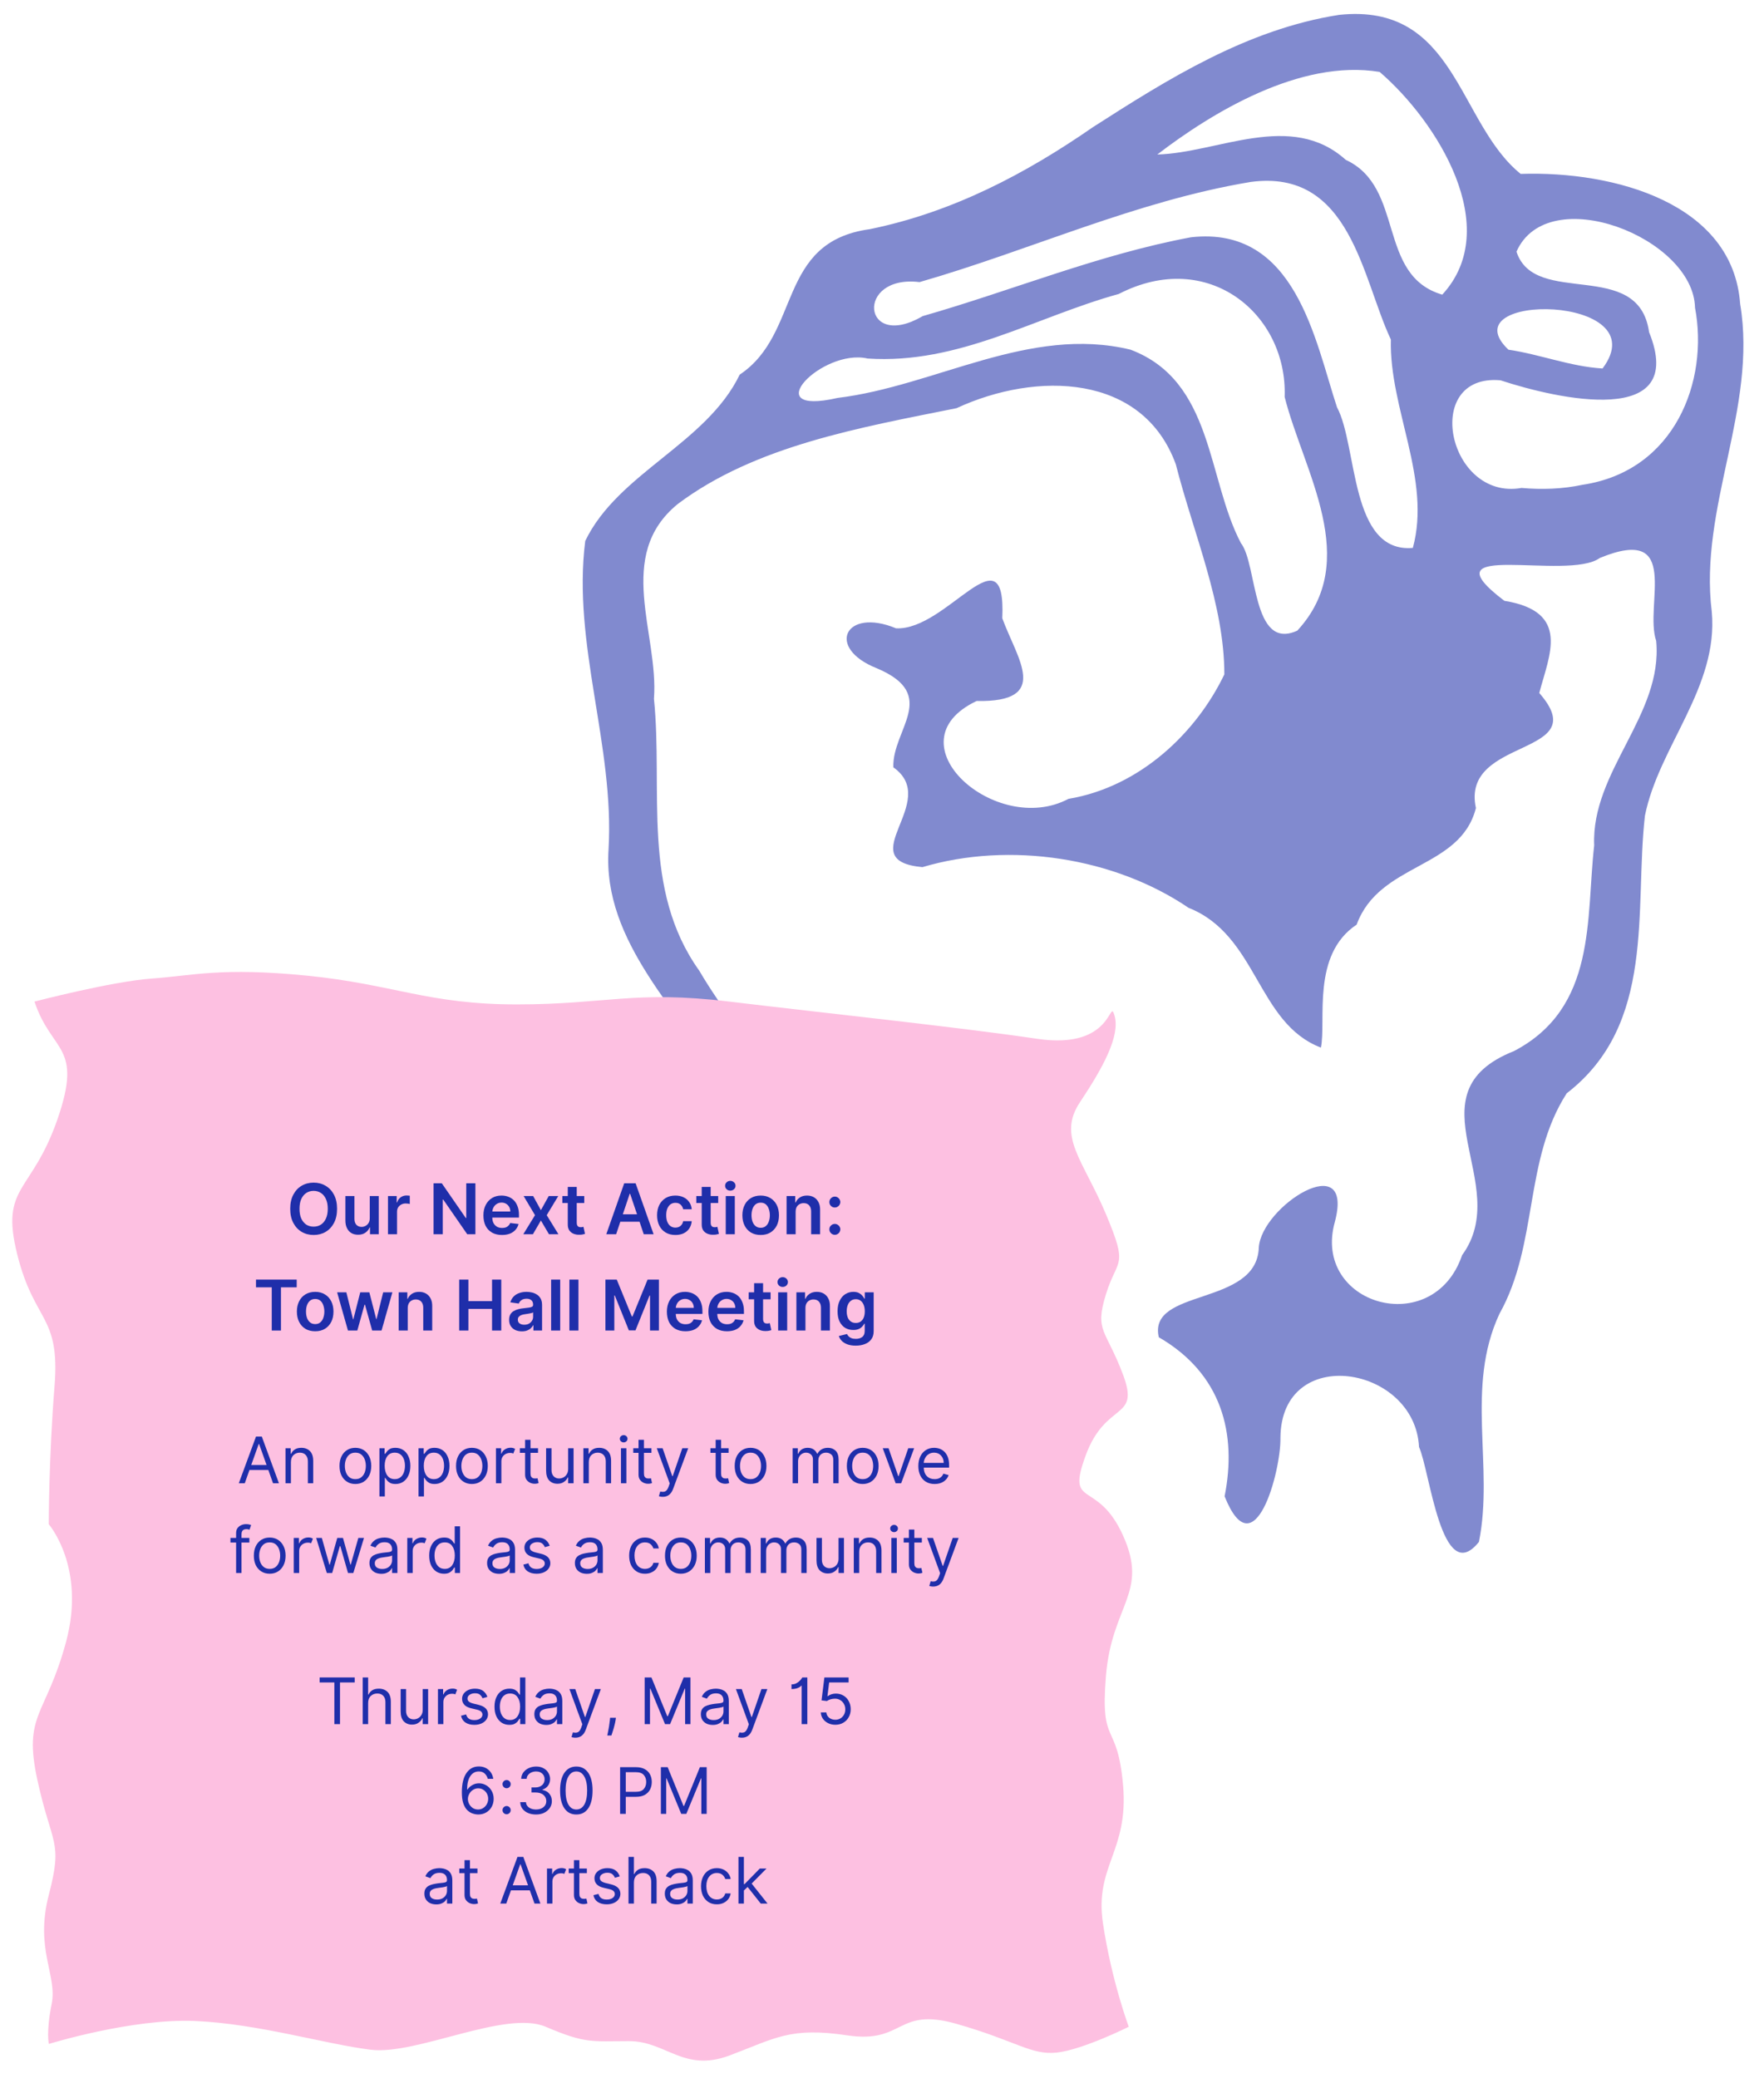 <svg xmlns="http://www.w3.org/2000/svg" xmlns:xlink="http://www.w3.org/1999/xlink" width="455" zoomAndPan="magnify" viewBox="0 0 341.25 402" height="536" preserveAspectRatio="xMidYMid meet" version="1.0"><defs><filter x="0%" y="0%" width="100%" height="100%" id="25efdfe8f3"><feColorMatrix values="0 0 0 0 1 0 0 0 0 1 0 0 0 0 1 0 0 0 1 0" color-interpolation-filters="sRGB"/></filter><g/><mask id="428a31e683"><g filter="url(#25efdfe8f3)"><rect x="-34.125" width="409.5" fill="#000000" y="-40.2" height="482.4" fill-opacity="0.56"/></g></mask><clipPath id="21ef8c7b9d"><path d="M 0.074 1 L 226 1 L 226 320.484 L 0.074 320.484 Z M 0.074 1 " clip-rule="nonzero"/></clipPath><clipPath id="02532d6df1"><rect x="0" width="227" y="0" height="322"/></clipPath></defs><g mask="url(#428a31e683)"><g transform="matrix(1, 0, 0, 1, 112, 1)"><g clip-path="url(#02532d6df1)"><g clip-path="url(#21ef8c7b9d)"><path fill="#1f2eaa" d="M 39.742 319.859 C 33.148 306.414 41.789 291.57 38.492 277.488 C 39.531 254.691 41.504 230.48 28.598 209.75 C 19.777 194.832 4.531 181.406 5.723 163.32 C 6.898 143.277 -1.312 123.625 1.215 103.656 C 7.535 90.508 24.641 84.832 31.098 71.473 C 43.082 63.488 38.18 45.812 56.25 43.336 C 72.344 40.055 86.504 32.551 99.418 23.605 C 113.879 14.328 129.23 4.66 147.059 1.875 C 169.715 -0.531 169.969 22.77 182.176 32.641 C 200.352 32.043 223.254 38.336 224.637 57.801 C 228.008 77.918 216.641 97.176 219.145 117.324 C 220.484 131.918 208.895 143.41 206.215 156.801 C 204.152 174.969 208.426 197.129 191.082 210.504 C 182.758 223.461 185.633 239.633 178.078 253.148 C 171.41 267.43 177.043 282.656 174.105 297.281 C 166.871 306.348 164.609 283.434 162.516 278.938 C 161.73 263.129 135.828 258.863 135.703 277.148 C 135.82 283.574 130.668 302.891 124.902 288.465 C 127.324 276.336 124.359 264.742 112.172 257.691 C 109.988 248.141 131.133 251.77 131.516 240.355 C 132.016 232.309 150.035 220.91 146.246 235.32 C 141.691 251.398 165.246 258.258 170.848 241.812 C 180.938 228.027 160.238 210.523 180.902 202.324 C 196.945 193.926 194.797 176.68 196.398 162.543 C 195.797 148.191 209.754 137.289 208.391 122.977 C 206.035 116.047 213.434 100.379 197.488 106.941 C 191.246 111.492 163.152 103.195 179.023 115.227 C 191.98 117.332 187.652 125.805 185.777 133.066 C 196.684 145.492 170.504 141.422 173.52 155.316 C 170.488 167.23 154.859 165.805 150.449 177.867 C 141.664 183.707 144.59 196.348 143.539 201.66 C 131.129 196.934 131.312 179.914 117.926 174.617 C 103.617 164.898 83.379 161.719 66.445 166.75 C 52.367 165.453 70.176 154.051 60.82 147.438 C 60.555 140.156 69.848 133.438 57.641 128.285 C 47.656 124.348 51.477 116.449 61.336 120.547 C 71.199 121.062 82.688 100.945 81.895 118.602 C 84.762 126.484 91.422 134.875 76.922 134.613 C 59.996 142.645 80.641 161 94.691 153.543 C 108.602 151.215 119.48 140.676 124.852 129.461 C 124.867 115.965 118.855 102.133 115.461 88.812 C 109.066 71.281 88.551 70.785 73.039 77.965 C 54.332 81.727 34.117 85.23 19.094 96.516 C 6.879 106.516 15.469 121.625 14.508 134.184 C 16.305 151.812 12.008 171.02 23.277 186.785 C 32.129 201.91 46.887 215.16 47.062 233.246 C 50.77 248.371 45.621 263.484 47.66 278.445 C 51.586 291.23 53.887 309 43.535 320.148 C 42.324 320.629 40.84 320.535 39.742 319.863 Z M 138.973 120.992 C 151.496 107.422 140.184 90.262 136.52 75.793 C 137.098 59.781 121.711 46.953 104.43 55.867 C 88.27 60.324 73.477 69.535 55.855 68.359 C 47.02 66.324 34.211 79.605 50.035 75.98 C 68.996 73.668 87.152 61.91 106.695 66.641 C 122.785 72.703 121.488 91.598 128.059 104.066 C 131.266 108.121 130.141 125.062 138.973 120.992 Z M 161.316 105 C 164.941 91.684 156.727 78.078 157.066 64.68 C 151.504 52.934 149.32 31.566 129.926 34.203 C 107.652 37.918 87.34 47.402 65.891 53.574 C 53.391 52.059 54.754 67.012 66.516 60.148 C 83.836 55.191 100.57 48.223 118.391 44.902 C 138.656 42.605 142.387 64.895 146.648 77.789 C 150.668 85.277 149.09 106.051 161.316 104.996 Z M 194.133 92.785 C 212.059 90.109 218.586 72.664 215.906 58.527 C 215.617 44.98 187.438 33.926 181.367 47.684 C 184.891 58.578 205 48.809 207.016 63.246 C 214.57 81.906 189.312 76.207 178.27 72.57 C 162.961 71.227 168.078 95.906 182.348 93.395 C 186.273 93.742 190.289 93.609 194.133 92.785 Z M 198.016 70.285 C 208.863 55.855 168.074 55.484 179.809 66.648 C 185.957 67.555 191.762 69.902 198.016 70.285 Z M 167.008 56 C 178.922 43.086 166.012 22.473 154.895 12.914 C 139.48 10.367 122.336 20.875 111.879 28.891 C 123.629 28.574 137.746 20.379 148.34 29.922 C 159.844 35.242 154.301 52.27 167.008 56 Z M 167.008 56 " fill-opacity="1" fill-rule="nonzero"/></g></g></g></g><path fill="#fdc0e1" d="M 6.672 193.758 C 10 203.758 16.125 202.094 11.113 216.535 C 6.105 230.977 0 229.293 3.328 242.637 C 6.652 255.984 11.664 254.301 10.547 268.195 C 9.434 282.086 9.434 294.867 9.434 294.867 C 9.434 294.867 16.672 303.184 12.777 317.625 C 8.883 332.066 4.441 331.516 7.223 344.297 C 10 357.074 12.211 355.957 9.453 366.523 C 6.691 377.09 11.113 382.082 10 387.637 C 8.883 393.195 9.453 395.406 9.453 395.406 C 9.453 395.406 25.555 390.418 37.785 390.965 C 50.016 391.512 62.773 395.406 71.68 396.523 C 80.562 397.637 97.781 388.754 105.57 392.082 C 113.34 395.406 114.453 394.859 121.676 394.859 C 128.895 394.859 132.223 400.965 141.125 397.637 C 150.008 394.312 152.789 392.082 163.902 393.742 C 175.016 395.406 173.355 388.188 185.016 391.512 C 196.68 394.84 199.457 397.617 204.469 397.07 C 209.477 396.523 218.359 392.082 218.359 392.082 C 218.359 392.082 215.035 383.195 213.371 372.082 C 211.707 360.969 218.359 358.188 217.266 345.41 C 216.148 332.633 212.82 338.191 213.938 324.297 C 215.051 310.402 222.273 308.191 217.266 297.078 C 212.273 285.961 206.148 292.086 210.043 281.52 C 213.938 270.953 220.59 274.848 217.266 265.965 C 213.938 257.078 211.707 257.629 213.938 250.406 C 216.168 243.188 218.379 245.418 213.938 234.852 C 209.496 224.305 204.484 219.859 208.945 213.188 C 213.391 206.516 216.715 200.41 215.621 196.516 C 214.523 192.621 215.621 203.188 200.629 200.957 C 185.641 198.727 159.422 195.969 141.086 193.758 C 122.754 191.547 117.195 194.305 99.977 194.305 C 82.754 194.305 76.082 190.41 59.43 188.746 C 42.777 187.086 37.199 188.746 29.43 189.297 C 21.664 189.844 6.672 193.758 6.672 193.758 Z M 6.672 193.758 " fill-opacity="1" fill-rule="nonzero"/><g fill="#1f2eaa" fill-opacity="1"><g transform="translate(55.424, 238.766)"><g><path d="M 9.781 -4.922 C 9.781 -3.859 9.582 -2.945 9.188 -2.188 C 8.789 -1.438 8.25 -0.859 7.562 -0.453 C 6.883 -0.055 6.113 0.141 5.25 0.141 C 4.383 0.141 3.609 -0.062 2.922 -0.469 C 2.242 -0.875 1.707 -1.453 1.312 -2.203 C 0.914 -2.961 0.719 -3.867 0.719 -4.922 C 0.719 -5.984 0.914 -6.891 1.312 -7.641 C 1.707 -8.398 2.242 -8.977 2.922 -9.375 C 3.609 -9.781 4.383 -9.984 5.25 -9.984 C 6.113 -9.984 6.883 -9.781 7.562 -9.375 C 8.25 -8.977 8.789 -8.398 9.188 -7.641 C 9.582 -6.891 9.781 -5.984 9.781 -4.922 Z M 7.984 -4.922 C 7.984 -5.672 7.863 -6.301 7.625 -6.812 C 7.395 -7.332 7.07 -7.723 6.656 -7.984 C 6.25 -8.254 5.781 -8.391 5.25 -8.391 C 4.707 -8.391 4.234 -8.254 3.828 -7.984 C 3.422 -7.723 3.098 -7.332 2.859 -6.812 C 2.629 -6.301 2.516 -5.672 2.516 -4.922 C 2.516 -4.18 2.629 -3.551 2.859 -3.031 C 3.098 -2.52 3.422 -2.129 3.828 -1.859 C 4.234 -1.598 4.707 -1.469 5.25 -1.469 C 5.781 -1.469 6.25 -1.598 6.656 -1.859 C 7.07 -2.129 7.395 -2.52 7.625 -3.031 C 7.863 -3.551 7.984 -4.18 7.984 -4.922 Z M 7.984 -4.922 "/></g></g></g><g fill="#1f2eaa" fill-opacity="1"><g transform="translate(65.923, 238.766)"><g><path d="M 5.609 -3.109 L 5.609 -7.391 L 7.344 -7.391 L 7.344 0 L 5.656 0 L 5.656 -1.312 L 5.578 -1.312 C 5.41 -0.895 5.133 -0.555 4.75 -0.297 C 4.375 -0.035 3.91 0.094 3.359 0.094 C 2.867 0.094 2.438 -0.008 2.062 -0.219 C 1.695 -0.438 1.41 -0.754 1.203 -1.172 C 0.992 -1.586 0.891 -2.094 0.891 -2.688 L 0.891 -7.391 L 2.641 -7.391 L 2.641 -2.953 C 2.641 -2.484 2.766 -2.109 3.016 -1.828 C 3.273 -1.555 3.613 -1.422 4.031 -1.422 C 4.289 -1.422 4.539 -1.484 4.781 -1.609 C 5.02 -1.734 5.219 -1.922 5.375 -2.172 C 5.531 -2.422 5.609 -2.734 5.609 -3.109 Z M 5.609 -3.109 "/></g></g></g><g fill="#1f2eaa" fill-opacity="1"><g transform="translate(74.165, 238.766)"><g><path d="M 0.891 0 L 0.891 -7.391 L 2.578 -7.391 L 2.578 -6.156 L 2.656 -6.156 C 2.789 -6.582 3.02 -6.91 3.344 -7.141 C 3.676 -7.379 4.055 -7.5 4.484 -7.5 C 4.578 -7.5 4.68 -7.492 4.797 -7.484 C 4.922 -7.473 5.023 -7.461 5.109 -7.453 L 5.109 -5.844 C 5.035 -5.875 4.914 -5.898 4.75 -5.922 C 4.594 -5.941 4.441 -5.953 4.297 -5.953 C 3.984 -5.953 3.695 -5.879 3.438 -5.734 C 3.188 -5.598 2.988 -5.41 2.844 -5.172 C 2.707 -4.93 2.641 -4.656 2.641 -4.344 L 2.641 0 Z M 0.891 0 "/></g></g></g><g fill="#1f2eaa" fill-opacity="1"><g transform="translate(79.54, 238.766)"><g/></g></g><g fill="#1f2eaa" fill-opacity="1"><g transform="translate(82.903, 238.766)"><g><path d="M 9.062 -9.859 L 9.062 0 L 7.484 0 L 2.844 -6.703 L 2.75 -6.703 L 2.75 0 L 0.969 0 L 0.969 -9.859 L 2.562 -9.859 L 7.203 -3.141 L 7.297 -3.141 L 7.297 -9.859 Z M 9.062 -9.859 "/></g></g></g><g fill="#1f2eaa" fill-opacity="1"><g transform="translate(92.94, 238.766)"><g><path d="M 4.172 0.141 C 3.43 0.141 2.789 -0.008 2.25 -0.312 C 1.707 -0.625 1.289 -1.062 1 -1.625 C 0.719 -2.195 0.578 -2.875 0.578 -3.656 C 0.578 -4.414 0.723 -5.082 1.016 -5.656 C 1.305 -6.227 1.711 -6.676 2.234 -7 C 2.754 -7.32 3.367 -7.484 4.078 -7.484 C 4.523 -7.484 4.953 -7.41 5.359 -7.266 C 5.766 -7.117 6.125 -6.895 6.438 -6.594 C 6.75 -6.289 6.992 -5.898 7.172 -5.422 C 7.359 -4.953 7.453 -4.395 7.453 -3.75 L 7.453 -3.219 L 1.391 -3.219 L 1.391 -4.391 L 5.781 -4.391 C 5.781 -4.723 5.707 -5.02 5.562 -5.281 C 5.426 -5.539 5.227 -5.742 4.969 -5.891 C 4.719 -6.047 4.426 -6.125 4.094 -6.125 C 3.738 -6.125 3.426 -6.035 3.156 -5.859 C 2.883 -5.691 2.676 -5.469 2.531 -5.188 C 2.383 -4.914 2.305 -4.613 2.297 -4.281 L 2.297 -3.266 C 2.297 -2.828 2.375 -2.457 2.531 -2.156 C 2.695 -1.852 2.922 -1.617 3.203 -1.453 C 3.484 -1.297 3.812 -1.219 4.188 -1.219 C 4.438 -1.219 4.664 -1.25 4.875 -1.312 C 5.082 -1.383 5.258 -1.492 5.406 -1.641 C 5.562 -1.785 5.676 -1.961 5.75 -2.172 L 7.375 -1.984 C 7.27 -1.555 7.07 -1.18 6.781 -0.859 C 6.5 -0.535 6.133 -0.285 5.688 -0.109 C 5.25 0.055 4.742 0.141 4.172 0.141 Z M 4.172 0.141 "/></g></g></g><g fill="#1f2eaa" fill-opacity="1"><g transform="translate(100.826, 238.766)"><g><path d="M 2.312 -7.391 L 3.812 -4.656 L 5.328 -7.391 L 7.172 -7.391 L 4.938 -3.688 L 7.203 0 L 5.375 0 L 3.812 -2.656 L 2.266 0 L 0.406 0 L 2.672 -3.688 L 0.469 -7.391 Z M 2.312 -7.391 "/></g></g></g><g fill="#1f2eaa" fill-opacity="1"><g transform="translate(108.448, 238.766)"><g><path d="M 4.578 -7.391 L 4.578 -6.047 L 0.344 -6.047 L 0.344 -7.391 Z M 1.391 -9.156 L 3.125 -9.156 L 3.125 -2.219 C 3.125 -1.988 3.16 -1.812 3.234 -1.688 C 3.305 -1.562 3.398 -1.473 3.516 -1.422 C 3.641 -1.379 3.773 -1.359 3.922 -1.359 C 4.023 -1.359 4.125 -1.367 4.219 -1.391 C 4.312 -1.41 4.379 -1.426 4.422 -1.438 L 4.719 -0.078 C 4.625 -0.047 4.488 -0.008 4.312 0.031 C 4.145 0.07 3.938 0.094 3.688 0.094 C 3.258 0.113 2.867 0.051 2.516 -0.094 C 2.16 -0.238 1.879 -0.461 1.672 -0.766 C 1.473 -1.078 1.379 -1.469 1.391 -1.938 Z M 1.391 -9.156 "/></g></g></g><g fill="#1f2eaa" fill-opacity="1"><g transform="translate(113.596, 238.766)"><g/></g></g><g fill="#1f2eaa" fill-opacity="1"><g transform="translate(116.959, 238.766)"><g><path d="M 2.234 0 L 0.328 0 L 3.797 -9.859 L 6 -9.859 L 9.484 0 L 7.578 0 L 4.938 -7.828 L 4.859 -7.828 Z M 2.297 -3.859 L 7.5 -3.859 L 7.5 -2.422 L 2.297 -2.422 Z M 2.297 -3.859 "/></g></g></g><g fill="#1f2eaa" fill-opacity="1"><g transform="translate(126.535, 238.766)"><g><path d="M 4.125 0.141 C 3.383 0.141 2.75 -0.02 2.219 -0.344 C 1.688 -0.664 1.281 -1.113 1 -1.688 C 0.719 -2.258 0.578 -2.922 0.578 -3.672 C 0.578 -4.422 0.719 -5.082 1 -5.656 C 1.289 -6.227 1.703 -6.676 2.234 -7 C 2.766 -7.32 3.391 -7.484 4.109 -7.484 C 4.703 -7.484 5.227 -7.375 5.688 -7.156 C 6.156 -6.938 6.523 -6.625 6.797 -6.219 C 7.078 -5.82 7.238 -5.359 7.281 -4.828 L 5.625 -4.828 C 5.551 -5.18 5.391 -5.477 5.141 -5.719 C 4.891 -5.957 4.551 -6.078 4.125 -6.078 C 3.77 -6.078 3.457 -5.984 3.188 -5.797 C 2.926 -5.609 2.719 -5.332 2.562 -4.969 C 2.414 -4.613 2.344 -4.188 2.344 -3.688 C 2.344 -3.188 2.414 -2.754 2.562 -2.391 C 2.707 -2.035 2.914 -1.758 3.188 -1.562 C 3.457 -1.375 3.77 -1.281 4.125 -1.281 C 4.383 -1.281 4.613 -1.328 4.812 -1.422 C 5.02 -1.516 5.191 -1.656 5.328 -1.844 C 5.473 -2.031 5.57 -2.258 5.625 -2.531 L 7.281 -2.531 C 7.238 -2 7.082 -1.531 6.812 -1.125 C 6.551 -0.727 6.191 -0.414 5.734 -0.188 C 5.273 0.031 4.738 0.141 4.125 0.141 Z M 4.125 0.141 "/></g></g></g><g fill="#1f2eaa" fill-opacity="1"><g transform="translate(134.358, 238.766)"><g><path d="M 4.578 -7.391 L 4.578 -6.047 L 0.344 -6.047 L 0.344 -7.391 Z M 1.391 -9.156 L 3.125 -9.156 L 3.125 -2.219 C 3.125 -1.988 3.16 -1.812 3.234 -1.688 C 3.305 -1.562 3.398 -1.473 3.516 -1.422 C 3.641 -1.379 3.773 -1.359 3.922 -1.359 C 4.023 -1.359 4.125 -1.367 4.219 -1.391 C 4.312 -1.41 4.379 -1.426 4.422 -1.438 L 4.719 -0.078 C 4.625 -0.047 4.488 -0.008 4.312 0.031 C 4.145 0.07 3.938 0.094 3.688 0.094 C 3.258 0.113 2.867 0.051 2.516 -0.094 C 2.16 -0.238 1.879 -0.461 1.672 -0.766 C 1.473 -1.078 1.379 -1.469 1.391 -1.938 Z M 1.391 -9.156 "/></g></g></g><g fill="#1f2eaa" fill-opacity="1"><g transform="translate(139.507, 238.766)"><g><path d="M 0.891 0 L 0.891 -7.391 L 2.641 -7.391 L 2.641 0 Z M 1.766 -8.438 C 1.492 -8.438 1.258 -8.523 1.062 -8.703 C 0.863 -8.891 0.766 -9.113 0.766 -9.375 C 0.766 -9.645 0.863 -9.867 1.062 -10.047 C 1.258 -10.234 1.492 -10.328 1.766 -10.328 C 2.047 -10.328 2.285 -10.234 2.484 -10.047 C 2.68 -9.867 2.781 -9.645 2.781 -9.375 C 2.781 -9.113 2.68 -8.891 2.484 -8.703 C 2.285 -8.523 2.047 -8.438 1.766 -8.438 Z M 1.766 -8.438 "/></g></g></g><g fill="#1f2eaa" fill-opacity="1"><g transform="translate(143.038, 238.766)"><g><path d="M 4.125 0.141 C 3.395 0.141 2.766 -0.016 2.234 -0.328 C 1.711 -0.648 1.305 -1.094 1.016 -1.656 C 0.723 -2.227 0.578 -2.898 0.578 -3.672 C 0.578 -4.43 0.723 -5.098 1.016 -5.672 C 1.305 -6.242 1.711 -6.688 2.234 -7 C 2.766 -7.32 3.395 -7.484 4.125 -7.484 C 4.844 -7.484 5.461 -7.32 5.984 -7 C 6.516 -6.688 6.926 -6.242 7.219 -5.672 C 7.508 -5.098 7.656 -4.43 7.656 -3.672 C 7.656 -2.898 7.508 -2.227 7.219 -1.656 C 6.926 -1.094 6.516 -0.648 5.984 -0.328 C 5.461 -0.016 4.844 0.141 4.125 0.141 Z M 4.125 -1.25 C 4.52 -1.25 4.848 -1.359 5.109 -1.578 C 5.367 -1.797 5.562 -2.086 5.688 -2.453 C 5.82 -2.816 5.891 -3.223 5.891 -3.672 C 5.891 -4.117 5.82 -4.523 5.688 -4.891 C 5.562 -5.266 5.367 -5.562 5.109 -5.781 C 4.848 -6 4.52 -6.109 4.125 -6.109 C 3.727 -6.109 3.395 -6 3.125 -5.781 C 2.863 -5.562 2.664 -5.266 2.531 -4.891 C 2.406 -4.523 2.344 -4.117 2.344 -3.672 C 2.344 -3.223 2.406 -2.816 2.531 -2.453 C 2.664 -2.086 2.863 -1.797 3.125 -1.578 C 3.395 -1.359 3.727 -1.25 4.125 -1.25 Z M 4.125 -1.25 "/></g></g></g><g fill="#1f2eaa" fill-opacity="1"><g transform="translate(151.276, 238.766)"><g><path d="M 2.641 -4.328 L 2.641 0 L 0.891 0 L 0.891 -7.391 L 2.562 -7.391 L 2.562 -6.141 L 2.641 -6.141 C 2.816 -6.547 3.086 -6.867 3.453 -7.109 C 3.828 -7.359 4.289 -7.484 4.844 -7.484 C 5.352 -7.484 5.797 -7.375 6.172 -7.156 C 6.555 -6.938 6.852 -6.617 7.062 -6.203 C 7.281 -5.797 7.383 -5.297 7.375 -4.703 L 7.375 0 L 5.641 0 L 5.641 -4.438 C 5.641 -4.926 5.508 -5.312 5.25 -5.594 C 5 -5.875 4.648 -6.016 4.203 -6.016 C 3.898 -6.016 3.629 -5.945 3.391 -5.812 C 3.148 -5.676 2.961 -5.484 2.828 -5.234 C 2.703 -4.984 2.641 -4.68 2.641 -4.328 Z M 2.641 -4.328 "/></g></g></g><g fill="#1f2eaa" fill-opacity="1"><g transform="translate(159.537, 238.766)"><g><path d="M 1.969 0.109 C 1.676 0.109 1.426 0.004 1.219 -0.203 C 1.008 -0.41 0.906 -0.66 0.906 -0.953 C 0.906 -1.242 1.008 -1.488 1.219 -1.688 C 1.426 -1.895 1.676 -2 1.969 -2 C 2.25 -2 2.492 -1.895 2.703 -1.688 C 2.91 -1.488 3.02 -1.242 3.031 -0.953 C 3.02 -0.754 2.969 -0.57 2.875 -0.406 C 2.781 -0.25 2.648 -0.125 2.484 -0.031 C 2.328 0.062 2.156 0.109 1.969 0.109 Z M 1.969 -5.172 C 1.676 -5.172 1.426 -5.27 1.219 -5.469 C 1.008 -5.676 0.906 -5.926 0.906 -6.219 C 0.906 -6.508 1.008 -6.758 1.219 -6.969 C 1.426 -7.176 1.676 -7.281 1.969 -7.281 C 2.25 -7.281 2.492 -7.176 2.703 -6.969 C 2.91 -6.758 3.02 -6.508 3.031 -6.219 C 3.02 -6.031 2.969 -5.852 2.875 -5.688 C 2.781 -5.531 2.648 -5.406 2.484 -5.312 C 2.328 -5.219 2.156 -5.172 1.969 -5.172 Z M 1.969 -5.172 "/></g></g></g><g fill="#1f2eaa" fill-opacity="1"><g transform="translate(163.475, 238.766)"><g/></g></g><g fill="#1f2eaa" fill-opacity="1"><g transform="translate(48.993, 257.396)"><g><path d="M 0.531 -8.359 L 0.531 -9.859 L 8.406 -9.859 L 8.406 -8.359 L 5.359 -8.359 L 5.359 0 L 3.578 0 L 3.578 -8.359 Z M 0.531 -8.359 "/></g></g></g><g fill="#1f2eaa" fill-opacity="1"><g transform="translate(56.855, 257.396)"><g><path d="M 4.125 0.141 C 3.395 0.141 2.766 -0.016 2.234 -0.328 C 1.711 -0.648 1.305 -1.094 1.016 -1.656 C 0.723 -2.227 0.578 -2.898 0.578 -3.672 C 0.578 -4.43 0.723 -5.098 1.016 -5.672 C 1.305 -6.242 1.711 -6.688 2.234 -7 C 2.766 -7.32 3.395 -7.484 4.125 -7.484 C 4.844 -7.484 5.461 -7.32 5.984 -7 C 6.516 -6.688 6.926 -6.242 7.219 -5.672 C 7.508 -5.098 7.656 -4.43 7.656 -3.672 C 7.656 -2.898 7.508 -2.227 7.219 -1.656 C 6.926 -1.094 6.516 -0.648 5.984 -0.328 C 5.461 -0.016 4.844 0.141 4.125 0.141 Z M 4.125 -1.25 C 4.52 -1.25 4.848 -1.359 5.109 -1.578 C 5.367 -1.797 5.562 -2.086 5.688 -2.453 C 5.82 -2.816 5.891 -3.223 5.891 -3.672 C 5.891 -4.117 5.82 -4.523 5.688 -4.891 C 5.562 -5.266 5.367 -5.562 5.109 -5.781 C 4.848 -6 4.52 -6.109 4.125 -6.109 C 3.727 -6.109 3.395 -6 3.125 -5.781 C 2.863 -5.562 2.664 -5.266 2.531 -4.891 C 2.406 -4.523 2.344 -4.117 2.344 -3.672 C 2.344 -3.223 2.406 -2.816 2.531 -2.453 C 2.664 -2.086 2.863 -1.797 3.125 -1.578 C 3.395 -1.359 3.727 -1.25 4.125 -1.25 Z M 4.125 -1.25 "/></g></g></g><g fill="#1f2eaa" fill-opacity="1"><g transform="translate(64.891, 257.396)"><g><path d="M 2.422 0 L 0.328 -7.391 L 2.109 -7.391 L 3.406 -2.188 L 3.469 -2.188 L 4.797 -7.391 L 6.562 -7.391 L 7.891 -2.219 L 7.953 -2.219 L 9.234 -7.391 L 11.016 -7.391 L 8.922 0 L 7.109 0 L 5.719 -5 L 5.625 -5 L 4.234 0 Z M 2.422 0 "/></g></g></g><g fill="#1f2eaa" fill-opacity="1"><g transform="translate(76.237, 257.396)"><g><path d="M 2.641 -4.328 L 2.641 0 L 0.891 0 L 0.891 -7.391 L 2.562 -7.391 L 2.562 -6.141 L 2.641 -6.141 C 2.816 -6.547 3.086 -6.867 3.453 -7.109 C 3.828 -7.359 4.289 -7.484 4.844 -7.484 C 5.352 -7.484 5.797 -7.375 6.172 -7.156 C 6.555 -6.938 6.852 -6.617 7.062 -6.203 C 7.281 -5.797 7.383 -5.297 7.375 -4.703 L 7.375 0 L 5.641 0 L 5.641 -4.438 C 5.641 -4.926 5.508 -5.312 5.25 -5.594 C 5 -5.875 4.648 -6.016 4.203 -6.016 C 3.898 -6.016 3.629 -5.945 3.391 -5.812 C 3.148 -5.676 2.961 -5.484 2.828 -5.234 C 2.703 -4.984 2.641 -4.68 2.641 -4.328 Z M 2.641 -4.328 "/></g></g></g><g fill="#1f2eaa" fill-opacity="1"><g transform="translate(84.498, 257.396)"><g/></g></g><g fill="#1f2eaa" fill-opacity="1"><g transform="translate(87.861, 257.396)"><g><path d="M 0.969 0 L 0.969 -9.859 L 2.75 -9.859 L 2.75 -5.688 L 7.328 -5.688 L 7.328 -9.859 L 9.109 -9.859 L 9.109 0 L 7.328 0 L 7.328 -4.188 L 2.75 -4.188 L 2.75 0 Z M 0.969 0 "/></g></g></g><g fill="#1f2eaa" fill-opacity="1"><g transform="translate(97.942, 257.396)"><g><path d="M 3.016 0.156 C 2.547 0.156 2.125 0.07 1.75 -0.094 C 1.383 -0.27 1.094 -0.52 0.875 -0.844 C 0.656 -1.176 0.547 -1.586 0.547 -2.078 C 0.547 -2.492 0.625 -2.836 0.781 -3.109 C 0.938 -3.379 1.145 -3.594 1.406 -3.75 C 1.676 -3.914 1.977 -4.039 2.312 -4.125 C 2.645 -4.219 2.992 -4.281 3.359 -4.312 C 3.785 -4.363 4.133 -4.406 4.406 -4.438 C 4.676 -4.477 4.875 -4.535 5 -4.609 C 5.125 -4.691 5.188 -4.816 5.188 -4.984 L 5.188 -5.016 C 5.188 -5.379 5.078 -5.66 4.859 -5.859 C 4.641 -6.055 4.332 -6.156 3.938 -6.156 C 3.508 -6.156 3.172 -6.062 2.922 -5.875 C 2.672 -5.688 2.504 -5.469 2.422 -5.219 L 0.781 -5.453 C 0.914 -5.898 1.129 -6.273 1.422 -6.578 C 1.711 -6.879 2.07 -7.102 2.5 -7.25 C 2.926 -7.406 3.398 -7.484 3.922 -7.484 C 4.273 -7.484 4.629 -7.441 4.984 -7.359 C 5.336 -7.273 5.66 -7.133 5.953 -6.938 C 6.242 -6.75 6.477 -6.492 6.656 -6.172 C 6.832 -5.848 6.922 -5.438 6.922 -4.938 L 6.922 0 L 5.25 0 L 5.25 -1.016 L 5.188 -1.016 C 5.082 -0.805 4.93 -0.613 4.734 -0.438 C 4.547 -0.258 4.305 -0.113 4.016 0 C 3.734 0.102 3.398 0.156 3.016 0.156 Z M 3.469 -1.125 C 3.82 -1.125 4.125 -1.191 4.375 -1.328 C 4.633 -1.473 4.832 -1.66 4.969 -1.891 C 5.113 -2.117 5.188 -2.375 5.188 -2.656 L 5.188 -3.516 C 5.133 -3.473 5.039 -3.43 4.906 -3.391 C 4.781 -3.359 4.633 -3.328 4.469 -3.297 C 4.312 -3.266 4.156 -3.238 4 -3.219 C 3.844 -3.195 3.707 -3.176 3.594 -3.156 C 3.332 -3.125 3.098 -3.066 2.891 -2.984 C 2.68 -2.898 2.52 -2.785 2.406 -2.641 C 2.289 -2.504 2.234 -2.328 2.234 -2.109 C 2.234 -1.785 2.348 -1.539 2.578 -1.375 C 2.805 -1.207 3.102 -1.125 3.469 -1.125 Z M 3.469 -1.125 "/></g></g></g><g fill="#1f2eaa" fill-opacity="1"><g transform="translate(105.727, 257.396)"><g><path d="M 2.641 -9.859 L 2.641 0 L 0.891 0 L 0.891 -9.859 Z M 2.641 -9.859 "/></g></g></g><g fill="#1f2eaa" fill-opacity="1"><g transform="translate(109.259, 257.396)"><g><path d="M 2.641 -9.859 L 2.641 0 L 0.891 0 L 0.891 -9.859 Z M 2.641 -9.859 "/></g></g></g><g fill="#1f2eaa" fill-opacity="1"><g transform="translate(112.79, 257.396)"><g/></g></g><g fill="#1f2eaa" fill-opacity="1"><g transform="translate(116.154, 257.396)"><g><path d="M 0.969 -9.859 L 3.156 -9.859 L 6.078 -2.719 L 6.203 -2.719 L 9.125 -9.859 L 11.312 -9.859 L 11.312 0 L 9.594 0 L 9.594 -6.766 L 9.5 -6.766 L 6.781 -0.031 L 5.5 -0.031 L 2.781 -6.781 L 2.688 -6.781 L 2.688 0 L 0.969 0 Z M 0.969 -9.859 "/></g></g></g><g fill="#1f2eaa" fill-opacity="1"><g transform="translate(128.433, 257.396)"><g><path d="M 4.172 0.141 C 3.43 0.141 2.789 -0.008 2.25 -0.312 C 1.707 -0.625 1.289 -1.062 1 -1.625 C 0.719 -2.195 0.578 -2.875 0.578 -3.656 C 0.578 -4.414 0.723 -5.082 1.016 -5.656 C 1.305 -6.227 1.711 -6.676 2.234 -7 C 2.754 -7.32 3.367 -7.484 4.078 -7.484 C 4.523 -7.484 4.953 -7.41 5.359 -7.266 C 5.766 -7.117 6.125 -6.895 6.438 -6.594 C 6.75 -6.289 6.992 -5.898 7.172 -5.422 C 7.359 -4.953 7.453 -4.395 7.453 -3.75 L 7.453 -3.219 L 1.391 -3.219 L 1.391 -4.391 L 5.781 -4.391 C 5.781 -4.723 5.707 -5.02 5.562 -5.281 C 5.426 -5.539 5.227 -5.742 4.969 -5.891 C 4.719 -6.047 4.426 -6.125 4.094 -6.125 C 3.738 -6.125 3.426 -6.035 3.156 -5.859 C 2.883 -5.691 2.676 -5.469 2.531 -5.188 C 2.383 -4.914 2.305 -4.613 2.297 -4.281 L 2.297 -3.266 C 2.297 -2.828 2.375 -2.457 2.531 -2.156 C 2.695 -1.852 2.922 -1.617 3.203 -1.453 C 3.484 -1.297 3.812 -1.219 4.188 -1.219 C 4.438 -1.219 4.664 -1.25 4.875 -1.312 C 5.082 -1.383 5.258 -1.492 5.406 -1.641 C 5.562 -1.785 5.676 -1.961 5.75 -2.172 L 7.375 -1.984 C 7.27 -1.555 7.07 -1.18 6.781 -0.859 C 6.5 -0.535 6.133 -0.285 5.688 -0.109 C 5.25 0.055 4.742 0.141 4.172 0.141 Z M 4.172 0.141 "/></g></g></g><g fill="#1f2eaa" fill-opacity="1"><g transform="translate(136.463, 257.396)"><g><path d="M 4.172 0.141 C 3.43 0.141 2.789 -0.008 2.25 -0.312 C 1.707 -0.625 1.289 -1.062 1 -1.625 C 0.719 -2.195 0.578 -2.875 0.578 -3.656 C 0.578 -4.414 0.723 -5.082 1.016 -5.656 C 1.305 -6.227 1.711 -6.676 2.234 -7 C 2.754 -7.32 3.367 -7.484 4.078 -7.484 C 4.523 -7.484 4.953 -7.41 5.359 -7.266 C 5.766 -7.117 6.125 -6.895 6.438 -6.594 C 6.75 -6.289 6.992 -5.898 7.172 -5.422 C 7.359 -4.953 7.453 -4.395 7.453 -3.75 L 7.453 -3.219 L 1.391 -3.219 L 1.391 -4.391 L 5.781 -4.391 C 5.781 -4.723 5.707 -5.02 5.562 -5.281 C 5.426 -5.539 5.227 -5.742 4.969 -5.891 C 4.719 -6.047 4.426 -6.125 4.094 -6.125 C 3.738 -6.125 3.426 -6.035 3.156 -5.859 C 2.883 -5.691 2.676 -5.469 2.531 -5.188 C 2.383 -4.914 2.305 -4.613 2.297 -4.281 L 2.297 -3.266 C 2.297 -2.828 2.375 -2.457 2.531 -2.156 C 2.695 -1.852 2.922 -1.617 3.203 -1.453 C 3.484 -1.297 3.812 -1.219 4.188 -1.219 C 4.438 -1.219 4.664 -1.25 4.875 -1.312 C 5.082 -1.383 5.258 -1.492 5.406 -1.641 C 5.562 -1.785 5.676 -1.961 5.75 -2.172 L 7.375 -1.984 C 7.27 -1.555 7.07 -1.18 6.781 -0.859 C 6.5 -0.535 6.133 -0.285 5.688 -0.109 C 5.25 0.055 4.742 0.141 4.172 0.141 Z M 4.172 0.141 "/></g></g></g><g fill="#1f2eaa" fill-opacity="1"><g transform="translate(144.494, 257.396)"><g><path d="M 4.578 -7.391 L 4.578 -6.047 L 0.344 -6.047 L 0.344 -7.391 Z M 1.391 -9.156 L 3.125 -9.156 L 3.125 -2.219 C 3.125 -1.988 3.16 -1.812 3.234 -1.688 C 3.305 -1.562 3.398 -1.473 3.516 -1.422 C 3.641 -1.379 3.773 -1.359 3.922 -1.359 C 4.023 -1.359 4.125 -1.367 4.219 -1.391 C 4.312 -1.41 4.379 -1.426 4.422 -1.438 L 4.719 -0.078 C 4.625 -0.047 4.488 -0.008 4.312 0.031 C 4.145 0.07 3.938 0.094 3.688 0.094 C 3.258 0.113 2.867 0.051 2.516 -0.094 C 2.16 -0.238 1.879 -0.461 1.672 -0.766 C 1.473 -1.078 1.379 -1.469 1.391 -1.938 Z M 1.391 -9.156 "/></g></g></g><g fill="#1f2eaa" fill-opacity="1"><g transform="translate(149.642, 257.396)"><g><path d="M 0.891 0 L 0.891 -7.391 L 2.641 -7.391 L 2.641 0 Z M 1.766 -8.438 C 1.492 -8.438 1.258 -8.523 1.062 -8.703 C 0.863 -8.891 0.766 -9.113 0.766 -9.375 C 0.766 -9.645 0.863 -9.867 1.062 -10.047 C 1.258 -10.234 1.492 -10.328 1.766 -10.328 C 2.047 -10.328 2.285 -10.234 2.484 -10.047 C 2.68 -9.867 2.781 -9.645 2.781 -9.375 C 2.781 -9.113 2.68 -8.891 2.484 -8.703 C 2.285 -8.523 2.047 -8.438 1.766 -8.438 Z M 1.766 -8.438 "/></g></g></g><g fill="#1f2eaa" fill-opacity="1"><g transform="translate(153.174, 257.396)"><g><path d="M 2.641 -4.328 L 2.641 0 L 0.891 0 L 0.891 -7.391 L 2.562 -7.391 L 2.562 -6.141 L 2.641 -6.141 C 2.816 -6.547 3.086 -6.867 3.453 -7.109 C 3.828 -7.359 4.289 -7.484 4.844 -7.484 C 5.352 -7.484 5.797 -7.375 6.172 -7.156 C 6.555 -6.938 6.852 -6.617 7.062 -6.203 C 7.281 -5.797 7.383 -5.297 7.375 -4.703 L 7.375 0 L 5.641 0 L 5.641 -4.438 C 5.641 -4.926 5.508 -5.312 5.25 -5.594 C 5 -5.875 4.648 -6.016 4.203 -6.016 C 3.898 -6.016 3.629 -5.945 3.391 -5.812 C 3.148 -5.676 2.961 -5.484 2.828 -5.234 C 2.703 -4.984 2.641 -4.68 2.641 -4.328 Z M 2.641 -4.328 "/></g></g></g><g fill="#1f2eaa" fill-opacity="1"><g transform="translate(161.436, 257.396)"><g><path d="M 4.109 2.922 C 3.484 2.922 2.945 2.836 2.5 2.672 C 2.051 2.504 1.688 2.281 1.406 2 C 1.133 1.719 0.945 1.406 0.844 1.062 L 2.422 0.672 C 2.484 0.816 2.582 0.961 2.719 1.109 C 2.852 1.254 3.035 1.375 3.266 1.469 C 3.492 1.562 3.785 1.609 4.141 1.609 C 4.629 1.609 5.035 1.488 5.359 1.25 C 5.68 1.008 5.844 0.617 5.844 0.078 L 5.844 -1.328 L 5.766 -1.328 C 5.672 -1.148 5.535 -0.961 5.359 -0.766 C 5.191 -0.578 4.969 -0.422 4.688 -0.297 C 4.406 -0.172 4.055 -0.109 3.641 -0.109 C 3.066 -0.109 2.551 -0.238 2.094 -0.5 C 1.633 -0.77 1.27 -1.172 1 -1.703 C 0.727 -2.242 0.594 -2.914 0.594 -3.719 C 0.594 -4.531 0.727 -5.211 1 -5.766 C 1.27 -6.328 1.633 -6.754 2.094 -7.047 C 2.562 -7.336 3.078 -7.484 3.641 -7.484 C 4.078 -7.484 4.438 -7.41 4.719 -7.266 C 5 -7.117 5.223 -6.941 5.391 -6.734 C 5.555 -6.535 5.68 -6.348 5.766 -6.172 L 5.859 -6.172 L 5.859 -7.391 L 7.578 -7.391 L 7.578 0.125 C 7.578 0.75 7.426 1.27 7.125 1.688 C 6.82 2.102 6.41 2.41 5.891 2.609 C 5.367 2.816 4.773 2.922 4.109 2.922 Z M 4.125 -1.469 C 4.488 -1.469 4.801 -1.555 5.062 -1.734 C 5.32 -1.922 5.52 -2.18 5.656 -2.516 C 5.789 -2.848 5.859 -3.254 5.859 -3.734 C 5.859 -4.191 5.789 -4.594 5.656 -4.938 C 5.52 -5.289 5.32 -5.566 5.062 -5.766 C 4.812 -5.961 4.5 -6.062 4.125 -6.062 C 3.738 -6.062 3.414 -5.957 3.156 -5.75 C 2.895 -5.551 2.695 -5.273 2.562 -4.922 C 2.426 -4.566 2.359 -4.172 2.359 -3.734 C 2.359 -3.273 2.426 -2.875 2.562 -2.531 C 2.695 -2.195 2.895 -1.938 3.156 -1.75 C 3.414 -1.562 3.738 -1.469 4.125 -1.469 Z M 4.125 -1.469 "/></g></g></g><g fill="#1f2eaa" fill-opacity="1"><g transform="translate(169.912, 257.396)"><g/></g></g><g fill="#1f2eaa" fill-opacity="1"><g transform="translate(61.244, 333.534)"><g><path d="M 0.594 -8.062 L 0.594 -9.031 L 7.375 -9.031 L 7.375 -8.062 L 4.531 -8.062 L 4.531 0 L 3.438 0 L 3.438 -8.062 Z M 0.594 -8.062 "/></g></g></g><g fill="#1f2eaa" fill-opacity="1"><g transform="translate(69.217, 333.534)"><g><path d="M 2 -4.078 L 2 0 L 0.953 0 L 0.953 -9.031 L 2 -9.031 L 2 -5.719 L 2.078 -5.719 C 2.234 -6.062 2.473 -6.336 2.797 -6.547 C 3.117 -6.754 3.547 -6.859 4.078 -6.859 C 4.766 -6.859 5.32 -6.648 5.75 -6.234 C 6.176 -5.816 6.391 -5.176 6.391 -4.312 L 6.391 0 L 5.344 0 L 5.344 -4.234 C 5.344 -4.773 5.203 -5.191 4.922 -5.484 C 4.648 -5.773 4.27 -5.922 3.781 -5.922 C 3.258 -5.922 2.832 -5.758 2.5 -5.438 C 2.164 -5.125 2 -4.672 2 -4.078 Z M 2 -4.078 "/></g></g></g><g fill="#1f2eaa" fill-opacity="1"><g transform="translate(76.555, 333.534)"><g><path d="M 5.219 -2.766 L 5.219 -6.781 L 6.266 -6.781 L 6.266 0 L 5.219 0 L 5.219 -1.141 L 5.156 -1.141 C 5 -0.797 4.75 -0.504 4.406 -0.266 C 4.07 -0.023 3.648 0.094 3.141 0.094 C 2.504 0.094 1.977 -0.113 1.562 -0.531 C 1.156 -0.957 0.953 -1.602 0.953 -2.469 L 0.953 -6.781 L 2 -6.781 L 2 -2.547 C 2 -2.047 2.133 -1.648 2.406 -1.359 C 2.688 -1.066 3.039 -0.922 3.469 -0.922 C 3.727 -0.922 3.992 -0.984 4.266 -1.109 C 4.535 -1.242 4.758 -1.445 4.938 -1.719 C 5.125 -2 5.219 -2.348 5.219 -2.766 Z M 5.219 -2.766 "/></g></g></g><g fill="#1f2eaa" fill-opacity="1"><g transform="translate(83.77, 333.534)"><g><path d="M 0.953 0 L 0.953 -6.781 L 1.953 -6.781 L 1.953 -5.75 L 2.031 -5.75 C 2.145 -6.082 2.363 -6.352 2.688 -6.562 C 3.02 -6.77 3.391 -6.875 3.797 -6.875 C 3.984 -6.875 4.145 -6.852 4.281 -6.812 C 4.426 -6.77 4.551 -6.711 4.656 -6.641 L 4.312 -5.75 C 4.227 -5.789 4.141 -5.82 4.047 -5.844 C 3.953 -5.863 3.836 -5.875 3.703 -5.875 C 3.211 -5.875 2.805 -5.723 2.484 -5.422 C 2.16 -5.117 2 -4.738 2 -4.281 L 2 0 Z M 0.953 0 "/></g></g></g><g fill="#1f2eaa" fill-opacity="1"><g transform="translate(88.532, 333.534)"><g><path d="M 5.75 -5.266 L 4.812 -5 C 4.727 -5.227 4.578 -5.445 4.359 -5.656 C 4.141 -5.863 3.805 -5.969 3.359 -5.969 C 2.941 -5.969 2.594 -5.867 2.312 -5.672 C 2.039 -5.484 1.906 -5.242 1.906 -4.953 C 1.906 -4.691 2 -4.488 2.188 -4.344 C 2.375 -4.195 2.664 -4.07 3.062 -3.969 L 4.078 -3.719 C 5.273 -3.426 5.875 -2.816 5.875 -1.891 C 5.875 -1.504 5.758 -1.156 5.531 -0.844 C 5.312 -0.539 5.004 -0.301 4.609 -0.125 C 4.211 0.051 3.754 0.141 3.234 0.141 C 2.535 0.141 1.957 -0.008 1.5 -0.312 C 1.051 -0.613 0.77 -1.051 0.656 -1.625 L 1.641 -1.875 C 1.828 -1.145 2.352 -0.781 3.219 -0.781 C 3.695 -0.781 4.078 -0.879 4.359 -1.078 C 4.648 -1.285 4.797 -1.535 4.797 -1.828 C 4.797 -2.305 4.461 -2.625 3.797 -2.781 L 2.672 -3.047 C 2.047 -3.191 1.586 -3.422 1.297 -3.734 C 1.004 -4.047 0.859 -4.438 0.859 -4.906 C 0.859 -5.289 0.969 -5.629 1.188 -5.922 C 1.406 -6.211 1.703 -6.441 2.078 -6.609 C 2.453 -6.773 2.879 -6.859 3.359 -6.859 C 4.023 -6.859 4.551 -6.711 4.938 -6.422 C 5.32 -6.129 5.594 -5.742 5.75 -5.266 Z M 5.75 -5.266 "/></g></g></g><g fill="#1f2eaa" fill-opacity="1"><g transform="translate(95.023, 333.534)"><g><path d="M 3.516 0.141 C 2.953 0.141 2.453 0 2.016 -0.281 C 1.586 -0.57 1.25 -0.977 1 -1.5 C 0.758 -2.031 0.641 -2.656 0.641 -3.375 C 0.641 -4.082 0.758 -4.695 1 -5.219 C 1.25 -5.75 1.586 -6.156 2.016 -6.438 C 2.453 -6.719 2.957 -6.859 3.531 -6.859 C 3.969 -6.859 4.316 -6.785 4.578 -6.641 C 4.836 -6.492 5.035 -6.328 5.172 -6.141 C 5.305 -5.961 5.41 -5.816 5.484 -5.703 L 5.578 -5.703 L 5.578 -9.031 L 6.609 -9.031 L 6.609 0 L 5.609 0 L 5.609 -1.047 L 5.484 -1.047 C 5.41 -0.922 5.301 -0.766 5.156 -0.578 C 5.02 -0.391 4.82 -0.223 4.562 -0.078 C 4.301 0.066 3.953 0.141 3.516 0.141 Z M 3.656 -0.797 C 4.281 -0.797 4.758 -1.035 5.094 -1.516 C 5.426 -1.992 5.594 -2.617 5.594 -3.391 C 5.594 -4.148 5.426 -4.758 5.094 -5.219 C 4.77 -5.688 4.289 -5.922 3.656 -5.922 C 3.207 -5.922 2.836 -5.805 2.547 -5.578 C 2.254 -5.359 2.035 -5.055 1.891 -4.672 C 1.742 -4.297 1.672 -3.867 1.672 -3.391 C 1.672 -2.91 1.742 -2.473 1.891 -2.078 C 2.047 -1.68 2.27 -1.367 2.562 -1.141 C 2.852 -0.91 3.219 -0.797 3.656 -0.797 Z M 3.656 -0.797 "/></g></g></g><g fill="#1f2eaa" fill-opacity="1"><g transform="translate(102.732, 333.534)"><g><path d="M 2.953 0.156 C 2.516 0.156 2.117 0.078 1.766 -0.078 C 1.422 -0.242 1.145 -0.484 0.938 -0.797 C 0.738 -1.109 0.641 -1.484 0.641 -1.922 C 0.641 -2.305 0.711 -2.617 0.859 -2.859 C 1.016 -3.109 1.219 -3.301 1.469 -3.438 C 1.727 -3.57 2.016 -3.676 2.328 -3.75 C 2.641 -3.82 2.953 -3.879 3.266 -3.922 C 3.672 -3.973 4.004 -4.008 4.266 -4.031 C 4.523 -4.062 4.711 -4.109 4.828 -4.172 C 4.953 -4.242 5.016 -4.363 5.016 -4.531 L 5.016 -4.562 C 5.016 -5 4.895 -5.336 4.656 -5.578 C 4.414 -5.828 4.055 -5.953 3.578 -5.953 C 3.086 -5.953 2.695 -5.844 2.406 -5.625 C 2.125 -5.406 1.926 -5.172 1.812 -4.922 L 0.828 -5.281 C 1.004 -5.688 1.238 -6.004 1.531 -6.234 C 1.832 -6.473 2.156 -6.633 2.5 -6.719 C 2.852 -6.812 3.203 -6.859 3.547 -6.859 C 3.766 -6.859 4.016 -6.832 4.297 -6.781 C 4.578 -6.727 4.848 -6.625 5.109 -6.469 C 5.379 -6.312 5.602 -6.07 5.781 -5.75 C 5.957 -5.426 6.047 -5 6.047 -4.469 L 6.047 0 L 5.016 0 L 5.016 -0.922 L 4.953 -0.922 C 4.891 -0.773 4.773 -0.613 4.609 -0.438 C 4.441 -0.27 4.219 -0.129 3.938 -0.016 C 3.664 0.098 3.336 0.156 2.953 0.156 Z M 3.109 -0.781 C 3.516 -0.781 3.859 -0.859 4.141 -1.016 C 4.43 -1.18 4.648 -1.391 4.797 -1.641 C 4.941 -1.898 5.016 -2.172 5.016 -2.453 L 5.016 -3.406 C 4.961 -3.352 4.863 -3.305 4.719 -3.266 C 4.57 -3.223 4.398 -3.188 4.203 -3.156 C 4.016 -3.125 3.828 -3.098 3.641 -3.078 C 3.461 -3.055 3.32 -3.035 3.219 -3.016 C 2.945 -2.984 2.691 -2.926 2.453 -2.844 C 2.223 -2.77 2.035 -2.656 1.891 -2.5 C 1.742 -2.344 1.672 -2.133 1.672 -1.875 C 1.672 -1.508 1.805 -1.234 2.078 -1.047 C 2.348 -0.867 2.691 -0.781 3.109 -0.781 Z M 3.109 -0.781 "/></g></g></g><g fill="#1f2eaa" fill-opacity="1"><g transform="translate(109.735, 333.534)"><g><path d="M 1.594 2.625 C 1.414 2.625 1.254 2.609 1.109 2.578 C 0.973 2.555 0.879 2.531 0.828 2.5 L 1.094 1.594 C 1.469 1.688 1.781 1.68 2.031 1.578 C 2.289 1.473 2.516 1.172 2.703 0.672 L 2.922 0.031 L 0.422 -6.781 L 1.547 -6.781 L 3.422 -1.375 L 3.5 -1.375 L 5.359 -6.781 L 6.5 -6.781 L 3.578 1.094 C 3.203 2.113 2.539 2.625 1.594 2.625 Z M 1.594 2.625 "/></g></g></g><g fill="#1f2eaa" fill-opacity="1"><g transform="translate(116.649, 333.534)"><g><path d="M 2.5 -1.234 L 2.438 -0.766 C 2.383 -0.422 2.305 -0.062 2.203 0.312 C 2.109 0.695 2.004 1.055 1.891 1.391 C 1.785 1.734 1.695 2.004 1.625 2.203 L 0.828 2.203 C 0.867 2.016 0.922 1.766 0.984 1.453 C 1.047 1.148 1.109 0.805 1.172 0.422 C 1.234 0.047 1.285 -0.336 1.328 -0.734 L 1.375 -1.234 Z M 2.5 -1.234 "/></g></g></g><g fill="#1f2eaa" fill-opacity="1"><g transform="translate(120.124, 333.534)"><g/></g></g><g fill="#1f2eaa" fill-opacity="1"><g transform="translate(123.617, 333.534)"><g><path d="M 1.094 -9.031 L 2.406 -9.031 L 5.469 -1.531 L 5.578 -1.531 L 8.641 -9.031 L 9.953 -9.031 L 9.953 0 L 8.922 0 L 8.922 -6.859 L 8.844 -6.859 L 6.016 0 L 5.031 0 L 2.203 -6.859 L 2.125 -6.859 L 2.125 0 L 1.094 0 Z M 1.094 -9.031 "/></g></g></g><g fill="#1f2eaa" fill-opacity="1"><g transform="translate(134.941, 333.534)"><g><path d="M 2.953 0.156 C 2.516 0.156 2.117 0.078 1.766 -0.078 C 1.422 -0.242 1.145 -0.484 0.938 -0.797 C 0.738 -1.109 0.641 -1.484 0.641 -1.922 C 0.641 -2.305 0.711 -2.617 0.859 -2.859 C 1.016 -3.109 1.219 -3.301 1.469 -3.438 C 1.727 -3.57 2.016 -3.676 2.328 -3.75 C 2.641 -3.82 2.953 -3.879 3.266 -3.922 C 3.672 -3.973 4.004 -4.008 4.266 -4.031 C 4.523 -4.062 4.711 -4.109 4.828 -4.172 C 4.953 -4.242 5.016 -4.363 5.016 -4.531 L 5.016 -4.562 C 5.016 -5 4.895 -5.336 4.656 -5.578 C 4.414 -5.828 4.055 -5.953 3.578 -5.953 C 3.086 -5.953 2.695 -5.844 2.406 -5.625 C 2.125 -5.406 1.926 -5.172 1.812 -4.922 L 0.828 -5.281 C 1.004 -5.688 1.238 -6.004 1.531 -6.234 C 1.832 -6.473 2.156 -6.633 2.5 -6.719 C 2.852 -6.812 3.203 -6.859 3.547 -6.859 C 3.766 -6.859 4.016 -6.832 4.297 -6.781 C 4.578 -6.727 4.848 -6.625 5.109 -6.469 C 5.379 -6.312 5.602 -6.07 5.781 -5.75 C 5.957 -5.426 6.047 -5 6.047 -4.469 L 6.047 0 L 5.016 0 L 5.016 -0.922 L 4.953 -0.922 C 4.891 -0.773 4.773 -0.613 4.609 -0.438 C 4.441 -0.27 4.219 -0.129 3.938 -0.016 C 3.664 0.098 3.336 0.156 2.953 0.156 Z M 3.109 -0.781 C 3.516 -0.781 3.859 -0.859 4.141 -1.016 C 4.43 -1.18 4.648 -1.391 4.797 -1.641 C 4.941 -1.898 5.016 -2.172 5.016 -2.453 L 5.016 -3.406 C 4.961 -3.352 4.863 -3.305 4.719 -3.266 C 4.57 -3.223 4.398 -3.188 4.203 -3.156 C 4.016 -3.125 3.828 -3.098 3.641 -3.078 C 3.461 -3.055 3.32 -3.035 3.219 -3.016 C 2.945 -2.984 2.691 -2.926 2.453 -2.844 C 2.223 -2.77 2.035 -2.656 1.891 -2.5 C 1.742 -2.344 1.672 -2.133 1.672 -1.875 C 1.672 -1.508 1.805 -1.234 2.078 -1.047 C 2.348 -0.867 2.691 -0.781 3.109 -0.781 Z M 3.109 -0.781 "/></g></g></g><g fill="#1f2eaa" fill-opacity="1"><g transform="translate(141.944, 333.534)"><g><path d="M 1.594 2.625 C 1.414 2.625 1.254 2.609 1.109 2.578 C 0.973 2.555 0.879 2.531 0.828 2.5 L 1.094 1.594 C 1.469 1.688 1.781 1.68 2.031 1.578 C 2.289 1.473 2.516 1.172 2.703 0.672 L 2.922 0.031 L 0.422 -6.781 L 1.547 -6.781 L 3.422 -1.375 L 3.5 -1.375 L 5.359 -6.781 L 6.5 -6.781 L 3.578 1.094 C 3.203 2.113 2.539 2.625 1.594 2.625 Z M 1.594 2.625 "/></g></g></g><g fill="#1f2eaa" fill-opacity="1"><g transform="translate(148.859, 333.534)"><g/></g></g><g fill="#1f2eaa" fill-opacity="1"><g transform="translate(152.351, 333.534)"><g><path d="M 3.828 -9.031 L 3.828 0 L 2.734 0 L 2.734 -7.453 L 2.672 -7.453 C 2.629 -7.367 2.52 -7.273 2.344 -7.172 C 2.176 -7.066 1.957 -6.973 1.688 -6.891 C 1.414 -6.816 1.109 -6.781 0.766 -6.781 L 0.766 -7.688 C 1.109 -7.688 1.406 -7.75 1.656 -7.875 C 1.914 -8.008 2.129 -8.16 2.297 -8.328 C 2.473 -8.492 2.609 -8.645 2.703 -8.781 C 2.797 -8.926 2.848 -9.008 2.859 -9.031 Z M 3.828 -9.031 "/></g></g></g><g fill="#1f2eaa" fill-opacity="1"><g transform="translate(157.837, 333.534)"><g><path d="M 3.766 0.125 C 3.242 0.125 2.773 0.02 2.359 -0.188 C 1.941 -0.395 1.609 -0.676 1.359 -1.031 C 1.109 -1.395 0.973 -1.805 0.953 -2.266 L 2.016 -2.266 C 2.055 -1.848 2.238 -1.504 2.562 -1.234 C 2.895 -0.973 3.297 -0.844 3.766 -0.844 C 4.129 -0.844 4.457 -0.93 4.75 -1.109 C 5.039 -1.285 5.27 -1.523 5.438 -1.828 C 5.602 -2.129 5.688 -2.473 5.688 -2.859 C 5.688 -3.254 5.598 -3.602 5.422 -3.906 C 5.254 -4.219 5.02 -4.461 4.719 -4.641 C 4.414 -4.828 4.07 -4.922 3.688 -4.922 C 3.406 -4.922 3.117 -4.879 2.828 -4.797 C 2.547 -4.711 2.312 -4.602 2.125 -4.469 L 1.094 -4.594 L 1.641 -9.031 L 6.328 -9.031 L 6.328 -8.062 L 2.562 -8.062 L 2.234 -5.406 L 2.297 -5.406 C 2.484 -5.551 2.711 -5.672 2.984 -5.766 C 3.266 -5.859 3.555 -5.906 3.859 -5.906 C 4.41 -5.906 4.906 -5.773 5.344 -5.516 C 5.781 -5.254 6.117 -4.895 6.359 -4.438 C 6.609 -3.977 6.734 -3.457 6.734 -2.875 C 6.734 -2.301 6.602 -1.785 6.344 -1.328 C 6.094 -0.879 5.742 -0.523 5.297 -0.266 C 4.848 -0.004 4.336 0.125 3.766 0.125 Z M 3.766 0.125 "/></g></g></g><g fill="#1f2eaa" fill-opacity="1"><g transform="translate(165.392, 333.534)"><g/></g></g><g fill="#1f2eaa" fill-opacity="1"><g transform="translate(88.548, 350.894)"><g><path d="M 3.938 0.125 C 3.562 0.113 3.188 0.039 2.812 -0.094 C 2.445 -0.227 2.109 -0.453 1.797 -0.766 C 1.492 -1.086 1.25 -1.523 1.062 -2.078 C 0.883 -2.629 0.797 -3.328 0.797 -4.172 C 0.797 -5.773 1.086 -7.008 1.672 -7.875 C 2.254 -8.738 3.055 -9.172 4.078 -9.172 C 4.836 -9.172 5.469 -8.945 5.969 -8.5 C 6.469 -8.062 6.77 -7.488 6.875 -6.781 L 5.812 -6.781 C 5.707 -7.188 5.508 -7.523 5.219 -7.797 C 4.938 -8.066 4.555 -8.203 4.078 -8.203 C 3.379 -8.203 2.828 -7.895 2.422 -7.281 C 2.023 -6.676 1.82 -5.82 1.812 -4.719 L 1.891 -4.719 C 2.141 -5.082 2.457 -5.367 2.844 -5.578 C 3.227 -5.797 3.648 -5.906 4.109 -5.906 C 4.629 -5.906 5.102 -5.773 5.531 -5.516 C 5.957 -5.266 6.301 -4.91 6.562 -4.453 C 6.82 -4.004 6.953 -3.488 6.953 -2.906 C 6.953 -2.352 6.828 -1.844 6.578 -1.375 C 6.328 -0.914 5.973 -0.551 5.516 -0.281 C 5.066 -0.008 4.539 0.125 3.938 0.125 Z M 3.938 -0.844 C 4.301 -0.844 4.629 -0.938 4.922 -1.125 C 5.223 -1.312 5.457 -1.562 5.625 -1.875 C 5.801 -2.188 5.891 -2.531 5.891 -2.906 C 5.891 -3.281 5.805 -3.617 5.641 -3.922 C 5.473 -4.234 5.242 -4.477 4.953 -4.656 C 4.672 -4.844 4.344 -4.938 3.969 -4.938 C 3.594 -4.938 3.254 -4.836 2.953 -4.641 C 2.66 -4.453 2.426 -4.203 2.25 -3.891 C 2.07 -3.586 1.977 -3.254 1.969 -2.891 C 1.969 -2.535 2.051 -2.203 2.219 -1.891 C 2.395 -1.578 2.629 -1.32 2.922 -1.125 C 3.223 -0.938 3.562 -0.844 3.938 -0.844 Z M 3.938 -0.844 "/></g></g></g><g fill="#1f2eaa" fill-opacity="1"><g transform="translate(96.292, 350.894)"><g><path d="M 1.719 0.078 C 1.5 0.078 1.312 0 1.156 -0.156 C 1 -0.312 0.922 -0.5 0.922 -0.719 C 0.922 -0.938 1 -1.125 1.156 -1.281 C 1.312 -1.438 1.5 -1.516 1.719 -1.516 C 1.926 -1.516 2.109 -1.438 2.266 -1.281 C 2.422 -1.125 2.5 -0.938 2.5 -0.719 C 2.5 -0.5 2.422 -0.312 2.266 -0.156 C 2.109 0 1.926 0.078 1.719 0.078 Z M 1.719 -4.953 C 1.5 -4.953 1.312 -5.031 1.156 -5.188 C 1 -5.344 0.922 -5.531 0.922 -5.75 C 0.922 -5.969 1 -6.156 1.156 -6.312 C 1.312 -6.469 1.5 -6.547 1.719 -6.547 C 1.926 -6.547 2.109 -6.469 2.266 -6.312 C 2.422 -6.156 2.5 -5.969 2.5 -5.75 C 2.5 -5.531 2.422 -5.344 2.266 -5.188 C 2.109 -5.031 1.926 -4.953 1.719 -4.953 Z M 1.719 -4.953 "/></g></g></g><g fill="#1f2eaa" fill-opacity="1"><g transform="translate(99.714, 350.894)"><g><path d="M 3.984 0.125 C 3.398 0.125 2.879 0.023 2.422 -0.172 C 1.973 -0.367 1.613 -0.645 1.344 -1 C 1.082 -1.363 0.941 -1.785 0.922 -2.266 L 2.031 -2.266 C 2.062 -1.828 2.258 -1.477 2.625 -1.219 C 3 -0.969 3.445 -0.844 3.969 -0.844 C 4.551 -0.844 5.031 -0.988 5.406 -1.281 C 5.781 -1.582 5.969 -1.973 5.969 -2.453 C 5.969 -2.953 5.781 -3.359 5.406 -3.672 C 5.039 -3.984 4.516 -4.141 3.828 -4.141 L 3.109 -4.141 L 3.109 -5.109 L 3.828 -5.109 C 4.359 -5.109 4.789 -5.25 5.125 -5.531 C 5.469 -5.82 5.641 -6.207 5.641 -6.688 C 5.641 -7.145 5.488 -7.508 5.188 -7.781 C 4.895 -8.062 4.5 -8.203 4 -8.203 C 3.688 -8.203 3.395 -8.145 3.125 -8.031 C 2.852 -7.914 2.629 -7.75 2.453 -7.531 C 2.273 -7.32 2.18 -7.07 2.172 -6.781 L 1.109 -6.781 C 1.129 -7.25 1.27 -7.66 1.531 -8.016 C 1.801 -8.379 2.156 -8.66 2.594 -8.859 C 3.031 -9.055 3.504 -9.156 4.016 -9.156 C 4.578 -9.156 5.055 -9.039 5.453 -8.812 C 5.859 -8.594 6.164 -8.297 6.375 -7.922 C 6.594 -7.555 6.703 -7.16 6.703 -6.734 C 6.703 -6.234 6.566 -5.801 6.297 -5.438 C 6.035 -5.082 5.676 -4.832 5.219 -4.688 L 5.219 -4.625 C 5.789 -4.531 6.238 -4.285 6.562 -3.891 C 6.883 -3.504 7.047 -3.023 7.047 -2.453 C 7.047 -1.961 6.91 -1.52 6.641 -1.125 C 6.367 -0.738 6.004 -0.43 5.547 -0.203 C 5.086 0.016 4.566 0.125 3.984 0.125 Z M 3.984 0.125 "/></g></g></g><g fill="#1f2eaa" fill-opacity="1"><g transform="translate(107.616, 350.894)"><g><path d="M 3.875 0.125 C 2.883 0.125 2.113 -0.273 1.562 -1.078 C 1.008 -1.891 0.734 -3.035 0.734 -4.516 C 0.734 -5.984 1.008 -7.125 1.562 -7.938 C 2.125 -8.75 2.895 -9.156 3.875 -9.156 C 4.863 -9.156 5.633 -8.75 6.188 -7.938 C 6.738 -7.125 7.016 -5.984 7.016 -4.516 C 7.016 -3.035 6.738 -1.891 6.188 -1.078 C 5.645 -0.273 4.875 0.125 3.875 0.125 Z M 3.875 -0.844 C 4.539 -0.844 5.055 -1.16 5.422 -1.797 C 5.785 -2.43 5.969 -3.336 5.969 -4.516 C 5.969 -5.691 5.781 -6.598 5.406 -7.234 C 5.039 -7.879 4.531 -8.203 3.875 -8.203 C 3.227 -8.203 2.719 -7.879 2.344 -7.234 C 1.977 -6.598 1.797 -5.691 1.797 -4.516 C 1.797 -3.336 1.977 -2.43 2.344 -1.797 C 2.707 -1.16 3.219 -0.844 3.875 -0.844 Z M 3.875 -0.844 "/></g></g></g><g fill="#1f2eaa" fill-opacity="1"><g transform="translate(115.377, 350.894)"><g/></g></g><g fill="#1f2eaa" fill-opacity="1"><g transform="translate(118.87, 350.894)"><g><path d="M 1.094 0 L 1.094 -9.031 L 4.141 -9.031 C 4.848 -9.031 5.426 -8.898 5.875 -8.641 C 6.332 -8.391 6.672 -8.047 6.891 -7.609 C 7.109 -7.18 7.219 -6.703 7.219 -6.172 C 7.219 -5.641 7.109 -5.156 6.891 -4.719 C 6.672 -4.289 6.336 -3.945 5.891 -3.688 C 5.441 -3.426 4.867 -3.297 4.172 -3.297 L 2.188 -3.297 L 2.188 0 Z M 2.188 -4.266 L 4.125 -4.266 C 4.852 -4.266 5.367 -4.445 5.672 -4.812 C 5.984 -5.176 6.141 -5.629 6.141 -6.172 C 6.141 -6.711 5.984 -7.16 5.672 -7.516 C 5.367 -7.879 4.848 -8.062 4.109 -8.062 L 2.188 -8.062 Z M 2.188 -4.266 "/></g></g></g><g fill="#1f2eaa" fill-opacity="1"><g transform="translate(126.755, 350.894)"><g><path d="M 1.094 -9.031 L 2.406 -9.031 L 5.469 -1.531 L 5.578 -1.531 L 8.641 -9.031 L 9.953 -9.031 L 9.953 0 L 8.922 0 L 8.922 -6.859 L 8.844 -6.859 L 6.016 0 L 5.031 0 L 2.203 -6.859 L 2.125 -6.859 L 2.125 0 L 1.094 0 Z M 1.094 -9.031 "/></g></g></g><g fill="#1f2eaa" fill-opacity="1"><g transform="translate(138.081, 350.894)"><g/></g></g><g fill="#1f2eaa" fill-opacity="1"><g transform="translate(81.456, 368.254)"><g><path d="M 2.953 0.156 C 2.516 0.156 2.117 0.078 1.766 -0.078 C 1.422 -0.242 1.145 -0.484 0.938 -0.797 C 0.738 -1.109 0.641 -1.484 0.641 -1.922 C 0.641 -2.305 0.711 -2.617 0.859 -2.859 C 1.016 -3.109 1.219 -3.301 1.469 -3.438 C 1.727 -3.57 2.016 -3.676 2.328 -3.75 C 2.641 -3.82 2.953 -3.879 3.266 -3.922 C 3.672 -3.973 4.004 -4.008 4.266 -4.031 C 4.523 -4.062 4.711 -4.109 4.828 -4.172 C 4.953 -4.242 5.016 -4.363 5.016 -4.531 L 5.016 -4.562 C 5.016 -5 4.895 -5.336 4.656 -5.578 C 4.414 -5.828 4.055 -5.953 3.578 -5.953 C 3.086 -5.953 2.695 -5.844 2.406 -5.625 C 2.125 -5.406 1.926 -5.172 1.812 -4.922 L 0.828 -5.281 C 1.004 -5.688 1.238 -6.004 1.531 -6.234 C 1.832 -6.473 2.156 -6.633 2.5 -6.719 C 2.852 -6.812 3.203 -6.859 3.547 -6.859 C 3.766 -6.859 4.016 -6.832 4.297 -6.781 C 4.578 -6.727 4.848 -6.625 5.109 -6.469 C 5.379 -6.312 5.602 -6.07 5.781 -5.75 C 5.957 -5.426 6.047 -5 6.047 -4.469 L 6.047 0 L 5.016 0 L 5.016 -0.922 L 4.953 -0.922 C 4.891 -0.773 4.773 -0.613 4.609 -0.438 C 4.441 -0.27 4.219 -0.129 3.938 -0.016 C 3.664 0.098 3.336 0.156 2.953 0.156 Z M 3.109 -0.781 C 3.516 -0.781 3.859 -0.859 4.141 -1.016 C 4.43 -1.18 4.648 -1.391 4.797 -1.641 C 4.941 -1.898 5.016 -2.172 5.016 -2.453 L 5.016 -3.406 C 4.961 -3.352 4.863 -3.305 4.719 -3.266 C 4.57 -3.223 4.398 -3.188 4.203 -3.156 C 4.016 -3.125 3.828 -3.098 3.641 -3.078 C 3.461 -3.055 3.32 -3.035 3.219 -3.016 C 2.945 -2.984 2.691 -2.926 2.453 -2.844 C 2.223 -2.77 2.035 -2.656 1.891 -2.5 C 1.742 -2.344 1.672 -2.133 1.672 -1.875 C 1.672 -1.508 1.805 -1.234 2.078 -1.047 C 2.348 -0.867 2.691 -0.781 3.109 -0.781 Z M 3.109 -0.781 "/></g></g></g><g fill="#1f2eaa" fill-opacity="1"><g transform="translate(88.459, 368.254)"><g><path d="M 3.906 -6.781 L 3.906 -5.891 L 2.453 -5.891 L 2.453 -1.938 C 2.453 -1.645 2.492 -1.426 2.578 -1.281 C 2.672 -1.133 2.785 -1.035 2.922 -0.984 C 3.055 -0.941 3.203 -0.922 3.359 -0.922 C 3.473 -0.922 3.566 -0.926 3.641 -0.938 C 3.711 -0.945 3.77 -0.957 3.812 -0.969 L 4.016 -0.031 C 3.953 -0.008 3.852 0.016 3.719 0.047 C 3.594 0.078 3.438 0.094 3.25 0.094 C 2.957 0.094 2.672 0.031 2.391 -0.094 C 2.109 -0.227 1.875 -0.422 1.688 -0.672 C 1.5 -0.93 1.406 -1.258 1.406 -1.656 L 1.406 -5.891 L 0.391 -5.891 L 0.391 -6.781 L 1.406 -6.781 L 1.406 -8.406 L 2.453 -8.406 L 2.453 -6.781 Z M 3.906 -6.781 "/></g></g></g><g fill="#1f2eaa" fill-opacity="1"><g transform="translate(92.974, 368.254)"><g/></g></g><g fill="#1f2eaa" fill-opacity="1"><g transform="translate(96.467, 368.254)"><g><path d="M 1.469 0 L 0.312 0 L 3.641 -9.031 L 4.766 -9.031 L 8.078 0 L 6.938 0 L 6.031 -2.562 L 2.375 -2.562 Z M 2.719 -3.531 L 5.688 -3.531 L 4.234 -7.609 L 4.172 -7.609 Z M 2.719 -3.531 "/></g></g></g><g fill="#1f2eaa" fill-opacity="1"><g transform="translate(104.863, 368.254)"><g><path d="M 0.953 0 L 0.953 -6.781 L 1.953 -6.781 L 1.953 -5.75 L 2.031 -5.75 C 2.145 -6.082 2.363 -6.352 2.688 -6.562 C 3.02 -6.77 3.391 -6.875 3.797 -6.875 C 3.984 -6.875 4.145 -6.852 4.281 -6.812 C 4.426 -6.77 4.551 -6.711 4.656 -6.641 L 4.312 -5.75 C 4.227 -5.789 4.141 -5.82 4.047 -5.844 C 3.953 -5.863 3.836 -5.875 3.703 -5.875 C 3.211 -5.875 2.805 -5.723 2.484 -5.422 C 2.16 -5.117 2 -4.738 2 -4.281 L 2 0 Z M 0.953 0 "/></g></g></g><g fill="#1f2eaa" fill-opacity="1"><g transform="translate(109.626, 368.254)"><g><path d="M 3.906 -6.781 L 3.906 -5.891 L 2.453 -5.891 L 2.453 -1.938 C 2.453 -1.645 2.492 -1.426 2.578 -1.281 C 2.672 -1.133 2.785 -1.035 2.922 -0.984 C 3.055 -0.941 3.203 -0.922 3.359 -0.922 C 3.473 -0.922 3.566 -0.926 3.641 -0.938 C 3.711 -0.945 3.77 -0.957 3.812 -0.969 L 4.016 -0.031 C 3.953 -0.008 3.852 0.016 3.719 0.047 C 3.594 0.078 3.438 0.094 3.25 0.094 C 2.957 0.094 2.672 0.031 2.391 -0.094 C 2.109 -0.227 1.875 -0.422 1.688 -0.672 C 1.5 -0.93 1.406 -1.258 1.406 -1.656 L 1.406 -5.891 L 0.391 -5.891 L 0.391 -6.781 L 1.406 -6.781 L 1.406 -8.406 L 2.453 -8.406 L 2.453 -6.781 Z M 3.906 -6.781 "/></g></g></g><g fill="#1f2eaa" fill-opacity="1"><g transform="translate(114.141, 368.254)"><g><path d="M 5.75 -5.266 L 4.812 -5 C 4.727 -5.227 4.578 -5.445 4.359 -5.656 C 4.141 -5.863 3.805 -5.969 3.359 -5.969 C 2.941 -5.969 2.594 -5.867 2.312 -5.672 C 2.039 -5.484 1.906 -5.242 1.906 -4.953 C 1.906 -4.691 2 -4.488 2.188 -4.344 C 2.375 -4.195 2.664 -4.07 3.062 -3.969 L 4.078 -3.719 C 5.273 -3.426 5.875 -2.816 5.875 -1.891 C 5.875 -1.504 5.758 -1.156 5.531 -0.844 C 5.312 -0.539 5.004 -0.301 4.609 -0.125 C 4.211 0.051 3.754 0.141 3.234 0.141 C 2.535 0.141 1.957 -0.008 1.5 -0.312 C 1.051 -0.613 0.77 -1.051 0.656 -1.625 L 1.641 -1.875 C 1.828 -1.145 2.352 -0.781 3.219 -0.781 C 3.695 -0.781 4.078 -0.879 4.359 -1.078 C 4.648 -1.285 4.797 -1.535 4.797 -1.828 C 4.797 -2.305 4.461 -2.625 3.797 -2.781 L 2.672 -3.047 C 2.047 -3.191 1.586 -3.422 1.297 -3.734 C 1.004 -4.047 0.859 -4.438 0.859 -4.906 C 0.859 -5.289 0.969 -5.629 1.188 -5.922 C 1.406 -6.211 1.703 -6.441 2.078 -6.609 C 2.453 -6.773 2.879 -6.859 3.359 -6.859 C 4.023 -6.859 4.551 -6.711 4.938 -6.422 C 5.32 -6.129 5.594 -5.742 5.75 -5.266 Z M 5.75 -5.266 "/></g></g></g><g fill="#1f2eaa" fill-opacity="1"><g transform="translate(120.633, 368.254)"><g><path d="M 2 -4.078 L 2 0 L 0.953 0 L 0.953 -9.031 L 2 -9.031 L 2 -5.719 L 2.078 -5.719 C 2.234 -6.062 2.473 -6.336 2.797 -6.547 C 3.117 -6.754 3.547 -6.859 4.078 -6.859 C 4.766 -6.859 5.32 -6.648 5.75 -6.234 C 6.176 -5.816 6.391 -5.176 6.391 -4.312 L 6.391 0 L 5.344 0 L 5.344 -4.234 C 5.344 -4.773 5.203 -5.191 4.922 -5.484 C 4.648 -5.773 4.27 -5.922 3.781 -5.922 C 3.258 -5.922 2.832 -5.758 2.5 -5.438 C 2.164 -5.125 2 -4.672 2 -4.078 Z M 2 -4.078 "/></g></g></g><g fill="#1f2eaa" fill-opacity="1"><g transform="translate(127.971, 368.254)"><g><path d="M 2.953 0.156 C 2.516 0.156 2.117 0.078 1.766 -0.078 C 1.422 -0.242 1.145 -0.484 0.938 -0.797 C 0.738 -1.109 0.641 -1.484 0.641 -1.922 C 0.641 -2.305 0.711 -2.617 0.859 -2.859 C 1.016 -3.109 1.219 -3.301 1.469 -3.438 C 1.727 -3.57 2.016 -3.676 2.328 -3.75 C 2.641 -3.82 2.953 -3.879 3.266 -3.922 C 3.672 -3.973 4.004 -4.008 4.266 -4.031 C 4.523 -4.062 4.711 -4.109 4.828 -4.172 C 4.953 -4.242 5.016 -4.363 5.016 -4.531 L 5.016 -4.562 C 5.016 -5 4.895 -5.336 4.656 -5.578 C 4.414 -5.828 4.055 -5.953 3.578 -5.953 C 3.086 -5.953 2.695 -5.844 2.406 -5.625 C 2.125 -5.406 1.926 -5.172 1.812 -4.922 L 0.828 -5.281 C 1.004 -5.688 1.238 -6.004 1.531 -6.234 C 1.832 -6.473 2.156 -6.633 2.5 -6.719 C 2.852 -6.812 3.203 -6.859 3.547 -6.859 C 3.766 -6.859 4.016 -6.832 4.297 -6.781 C 4.578 -6.727 4.848 -6.625 5.109 -6.469 C 5.379 -6.312 5.602 -6.07 5.781 -5.75 C 5.957 -5.426 6.047 -5 6.047 -4.469 L 6.047 0 L 5.016 0 L 5.016 -0.922 L 4.953 -0.922 C 4.891 -0.773 4.773 -0.613 4.609 -0.438 C 4.441 -0.27 4.219 -0.129 3.938 -0.016 C 3.664 0.098 3.336 0.156 2.953 0.156 Z M 3.109 -0.781 C 3.516 -0.781 3.859 -0.859 4.141 -1.016 C 4.43 -1.18 4.648 -1.391 4.797 -1.641 C 4.941 -1.898 5.016 -2.172 5.016 -2.453 L 5.016 -3.406 C 4.961 -3.352 4.863 -3.305 4.719 -3.266 C 4.57 -3.223 4.398 -3.188 4.203 -3.156 C 4.016 -3.125 3.828 -3.098 3.641 -3.078 C 3.461 -3.055 3.32 -3.035 3.219 -3.016 C 2.945 -2.984 2.691 -2.926 2.453 -2.844 C 2.223 -2.77 2.035 -2.656 1.891 -2.5 C 1.742 -2.344 1.672 -2.133 1.672 -1.875 C 1.672 -1.508 1.805 -1.234 2.078 -1.047 C 2.348 -0.867 2.691 -0.781 3.109 -0.781 Z M 3.109 -0.781 "/></g></g></g><g fill="#1f2eaa" fill-opacity="1"><g transform="translate(134.973, 368.254)"><g><path d="M 3.703 0.141 C 3.066 0.141 2.52 -0.008 2.062 -0.312 C 1.602 -0.613 1.25 -1.023 1 -1.547 C 0.758 -2.078 0.641 -2.68 0.641 -3.359 C 0.641 -4.047 0.766 -4.648 1.016 -5.172 C 1.266 -5.703 1.617 -6.113 2.078 -6.406 C 2.535 -6.707 3.07 -6.859 3.688 -6.859 C 4.164 -6.859 4.594 -6.77 4.969 -6.594 C 5.352 -6.414 5.664 -6.164 5.906 -5.844 C 6.156 -5.531 6.312 -5.164 6.375 -4.75 L 5.328 -4.75 C 5.242 -5.051 5.066 -5.32 4.797 -5.562 C 4.523 -5.801 4.16 -5.922 3.703 -5.922 C 3.098 -5.922 2.609 -5.691 2.234 -5.234 C 1.859 -4.773 1.672 -4.16 1.672 -3.391 C 1.672 -2.598 1.852 -1.969 2.219 -1.5 C 2.594 -1.031 3.086 -0.797 3.703 -0.797 C 4.109 -0.797 4.457 -0.898 4.75 -1.109 C 5.039 -1.316 5.234 -1.602 5.328 -1.969 L 6.375 -1.969 C 6.312 -1.57 6.164 -1.211 5.938 -0.891 C 5.707 -0.578 5.398 -0.328 5.016 -0.141 C 4.641 0.047 4.203 0.141 3.703 0.141 Z M 3.703 0.141 "/></g></g></g><g fill="#1f2eaa" fill-opacity="1"><g transform="translate(141.906, 368.254)"><g><path d="M 0.953 0 L 0.953 -9.031 L 2 -9.031 L 2 -3.766 L 2.125 -3.766 L 5.078 -6.781 L 6.375 -6.781 L 3.5 -3.875 L 6.578 0 L 5.266 0 L 2.719 -3.219 L 2 -2.531 L 2 0 Z M 0.953 0 "/></g></g></g><g fill="#1f2eaa" fill-opacity="1"><g transform="translate(45.882, 286.94)"><g><path d="M 1.469 0 L 0.312 0 L 3.641 -9.031 L 4.766 -9.031 L 8.078 0 L 6.938 0 L 6.031 -2.562 L 2.375 -2.562 Z M 2.719 -3.531 L 5.688 -3.531 L 4.234 -7.609 L 4.172 -7.609 Z M 2.719 -3.531 "/></g></g></g><g fill="#1f2eaa" fill-opacity="1"><g transform="translate(54.279, 286.94)"><g><path d="M 2 -4.078 L 2 0 L 0.953 0 L 0.953 -6.781 L 1.953 -6.781 L 1.953 -5.719 L 2.047 -5.719 C 2.203 -6.062 2.441 -6.336 2.766 -6.547 C 3.086 -6.754 3.504 -6.859 4.016 -6.859 C 4.703 -6.859 5.254 -6.648 5.672 -6.234 C 6.098 -5.816 6.312 -5.176 6.312 -4.312 L 6.312 0 L 5.281 0 L 5.281 -4.234 C 5.281 -4.766 5.141 -5.176 4.859 -5.469 C 4.586 -5.77 4.207 -5.922 3.719 -5.922 C 3.227 -5.922 2.816 -5.758 2.484 -5.438 C 2.16 -5.125 2 -4.672 2 -4.078 Z M 2 -4.078 "/></g></g></g><g fill="#1f2eaa" fill-opacity="1"><g transform="translate(61.546, 286.94)"><g/></g></g><g fill="#1f2eaa" fill-opacity="1"><g transform="translate(65.039, 286.94)"><g><path d="M 3.703 0.141 C 3.086 0.141 2.551 -0.004 2.094 -0.297 C 1.633 -0.586 1.273 -0.992 1.016 -1.516 C 0.766 -2.035 0.641 -2.648 0.641 -3.359 C 0.641 -4.055 0.766 -4.664 1.016 -5.188 C 1.273 -5.719 1.633 -6.129 2.094 -6.422 C 2.551 -6.711 3.086 -6.859 3.703 -6.859 C 4.316 -6.859 4.852 -6.711 5.312 -6.422 C 5.77 -6.129 6.129 -5.719 6.391 -5.188 C 6.648 -4.664 6.781 -4.055 6.781 -3.359 C 6.781 -2.648 6.648 -2.035 6.391 -1.516 C 6.129 -0.992 5.77 -0.586 5.312 -0.297 C 4.852 -0.004 4.316 0.141 3.703 0.141 Z M 3.703 -0.797 C 4.172 -0.797 4.551 -0.914 4.844 -1.156 C 5.145 -1.395 5.367 -1.707 5.516 -2.094 C 5.66 -2.477 5.734 -2.898 5.734 -3.359 C 5.734 -3.805 5.66 -4.223 5.516 -4.609 C 5.367 -5.004 5.145 -5.32 4.844 -5.562 C 4.551 -5.801 4.172 -5.922 3.703 -5.922 C 3.242 -5.922 2.863 -5.801 2.562 -5.562 C 2.258 -5.32 2.035 -5.004 1.891 -4.609 C 1.742 -4.223 1.672 -3.805 1.672 -3.359 C 1.672 -2.898 1.742 -2.477 1.891 -2.094 C 2.035 -1.707 2.258 -1.395 2.562 -1.156 C 2.863 -0.914 3.242 -0.797 3.703 -0.797 Z M 3.703 -0.797 "/></g></g></g><g fill="#1f2eaa" fill-opacity="1"><g transform="translate(72.447, 286.94)"><g><path d="M 0.953 2.547 L 0.953 -6.781 L 1.953 -6.781 L 1.953 -5.703 L 2.078 -5.703 C 2.16 -5.816 2.27 -5.961 2.406 -6.141 C 2.539 -6.328 2.734 -6.492 2.984 -6.641 C 3.242 -6.785 3.598 -6.859 4.047 -6.859 C 4.609 -6.859 5.109 -6.719 5.547 -6.438 C 5.984 -6.156 6.32 -5.75 6.562 -5.219 C 6.812 -4.695 6.938 -4.082 6.938 -3.375 C 6.938 -2.656 6.812 -2.031 6.562 -1.5 C 6.32 -0.977 5.984 -0.57 5.547 -0.281 C 5.117 0 4.625 0.141 4.062 0.141 C 3.625 0.141 3.273 0.066 3.016 -0.078 C 2.754 -0.223 2.551 -0.391 2.406 -0.578 C 2.27 -0.766 2.16 -0.922 2.078 -1.047 L 2 -1.047 L 2 2.547 Z M 1.969 -3.391 C 1.969 -2.617 2.133 -1.992 2.469 -1.516 C 2.812 -1.035 3.297 -0.797 3.922 -0.797 C 4.348 -0.797 4.707 -0.91 5 -1.141 C 5.301 -1.367 5.523 -1.68 5.672 -2.078 C 5.816 -2.473 5.891 -2.91 5.891 -3.391 C 5.891 -3.867 5.816 -4.297 5.672 -4.672 C 5.523 -5.055 5.305 -5.359 5.016 -5.578 C 4.723 -5.805 4.359 -5.922 3.922 -5.922 C 3.285 -5.922 2.801 -5.688 2.469 -5.219 C 2.133 -4.758 1.969 -4.148 1.969 -3.391 Z M 1.969 -3.391 "/></g></g></g><g fill="#1f2eaa" fill-opacity="1"><g transform="translate(80.014, 286.94)"><g><path d="M 0.953 2.547 L 0.953 -6.781 L 1.953 -6.781 L 1.953 -5.703 L 2.078 -5.703 C 2.16 -5.816 2.27 -5.961 2.406 -6.141 C 2.539 -6.328 2.734 -6.492 2.984 -6.641 C 3.242 -6.785 3.598 -6.859 4.047 -6.859 C 4.609 -6.859 5.109 -6.719 5.547 -6.438 C 5.984 -6.156 6.32 -5.75 6.562 -5.219 C 6.812 -4.695 6.938 -4.082 6.938 -3.375 C 6.938 -2.656 6.812 -2.031 6.562 -1.5 C 6.32 -0.977 5.984 -0.57 5.547 -0.281 C 5.117 0 4.625 0.141 4.062 0.141 C 3.625 0.141 3.273 0.066 3.016 -0.078 C 2.754 -0.223 2.551 -0.391 2.406 -0.578 C 2.27 -0.766 2.16 -0.922 2.078 -1.047 L 2 -1.047 L 2 2.547 Z M 1.969 -3.391 C 1.969 -2.617 2.133 -1.992 2.469 -1.516 C 2.812 -1.035 3.297 -0.797 3.922 -0.797 C 4.348 -0.797 4.707 -0.91 5 -1.141 C 5.301 -1.367 5.523 -1.68 5.672 -2.078 C 5.816 -2.473 5.891 -2.91 5.891 -3.391 C 5.891 -3.867 5.816 -4.297 5.672 -4.672 C 5.523 -5.055 5.305 -5.359 5.016 -5.578 C 4.723 -5.805 4.359 -5.922 3.922 -5.922 C 3.285 -5.922 2.801 -5.688 2.469 -5.219 C 2.133 -4.758 1.969 -4.148 1.969 -3.391 Z M 1.969 -3.391 "/></g></g></g><g fill="#1f2eaa" fill-opacity="1"><g transform="translate(87.582, 286.94)"><g><path d="M 3.703 0.141 C 3.086 0.141 2.551 -0.004 2.094 -0.297 C 1.633 -0.586 1.273 -0.992 1.016 -1.516 C 0.766 -2.035 0.641 -2.648 0.641 -3.359 C 0.641 -4.055 0.766 -4.664 1.016 -5.188 C 1.273 -5.719 1.633 -6.129 2.094 -6.422 C 2.551 -6.711 3.086 -6.859 3.703 -6.859 C 4.316 -6.859 4.852 -6.711 5.312 -6.422 C 5.77 -6.129 6.129 -5.719 6.391 -5.188 C 6.648 -4.664 6.781 -4.055 6.781 -3.359 C 6.781 -2.648 6.648 -2.035 6.391 -1.516 C 6.129 -0.992 5.77 -0.586 5.312 -0.297 C 4.852 -0.004 4.316 0.141 3.703 0.141 Z M 3.703 -0.797 C 4.172 -0.797 4.551 -0.914 4.844 -1.156 C 5.145 -1.395 5.367 -1.707 5.516 -2.094 C 5.66 -2.477 5.734 -2.898 5.734 -3.359 C 5.734 -3.805 5.66 -4.223 5.516 -4.609 C 5.367 -5.004 5.145 -5.32 4.844 -5.562 C 4.551 -5.801 4.172 -5.922 3.703 -5.922 C 3.242 -5.922 2.863 -5.801 2.562 -5.562 C 2.258 -5.32 2.035 -5.004 1.891 -4.609 C 1.742 -4.223 1.672 -3.805 1.672 -3.359 C 1.672 -2.898 1.742 -2.477 1.891 -2.094 C 2.035 -1.707 2.258 -1.395 2.562 -1.156 C 2.863 -0.914 3.242 -0.797 3.703 -0.797 Z M 3.703 -0.797 "/></g></g></g><g fill="#1f2eaa" fill-opacity="1"><g transform="translate(94.99, 286.94)"><g><path d="M 0.953 0 L 0.953 -6.781 L 1.953 -6.781 L 1.953 -5.75 L 2.031 -5.75 C 2.145 -6.082 2.363 -6.352 2.688 -6.562 C 3.02 -6.77 3.391 -6.875 3.797 -6.875 C 3.984 -6.875 4.145 -6.852 4.281 -6.812 C 4.426 -6.77 4.551 -6.711 4.656 -6.641 L 4.312 -5.75 C 4.227 -5.789 4.141 -5.82 4.047 -5.844 C 3.953 -5.863 3.836 -5.875 3.703 -5.875 C 3.211 -5.875 2.805 -5.723 2.484 -5.422 C 2.16 -5.117 2 -4.738 2 -4.281 L 2 0 Z M 0.953 0 "/></g></g></g><g fill="#1f2eaa" fill-opacity="1"><g transform="translate(100.176, 286.94)"><g><path d="M 3.906 -6.781 L 3.906 -5.891 L 2.453 -5.891 L 2.453 -1.938 C 2.453 -1.645 2.492 -1.426 2.578 -1.281 C 2.672 -1.133 2.785 -1.035 2.922 -0.984 C 3.055 -0.941 3.203 -0.922 3.359 -0.922 C 3.473 -0.922 3.566 -0.926 3.641 -0.938 C 3.711 -0.945 3.77 -0.957 3.812 -0.969 L 4.016 -0.031 C 3.953 -0.008 3.852 0.016 3.719 0.047 C 3.594 0.078 3.438 0.094 3.25 0.094 C 2.957 0.094 2.672 0.031 2.391 -0.094 C 2.109 -0.227 1.875 -0.422 1.688 -0.672 C 1.5 -0.93 1.406 -1.258 1.406 -1.656 L 1.406 -5.891 L 0.391 -5.891 L 0.391 -6.781 L 1.406 -6.781 L 1.406 -8.406 L 2.453 -8.406 L 2.453 -6.781 Z M 3.906 -6.781 "/></g></g></g><g fill="#1f2eaa" fill-opacity="1"><g transform="translate(104.692, 286.94)"><g><path d="M 5.219 -2.766 L 5.219 -6.781 L 6.266 -6.781 L 6.266 0 L 5.219 0 L 5.219 -1.141 L 5.156 -1.141 C 5 -0.797 4.75 -0.504 4.406 -0.266 C 4.07 -0.023 3.648 0.094 3.141 0.094 C 2.504 0.094 1.977 -0.113 1.562 -0.531 C 1.156 -0.957 0.953 -1.602 0.953 -2.469 L 0.953 -6.781 L 2 -6.781 L 2 -2.547 C 2 -2.047 2.133 -1.648 2.406 -1.359 C 2.688 -1.066 3.039 -0.922 3.469 -0.922 C 3.727 -0.922 3.992 -0.984 4.266 -1.109 C 4.535 -1.242 4.758 -1.445 4.938 -1.719 C 5.125 -2 5.219 -2.348 5.219 -2.766 Z M 5.219 -2.766 "/></g></g></g><g fill="#1f2eaa" fill-opacity="1"><g transform="translate(111.906, 286.94)"><g><path d="M 2 -4.078 L 2 0 L 0.953 0 L 0.953 -6.781 L 1.953 -6.781 L 1.953 -5.719 L 2.047 -5.719 C 2.203 -6.062 2.441 -6.336 2.766 -6.547 C 3.086 -6.754 3.504 -6.859 4.016 -6.859 C 4.703 -6.859 5.254 -6.648 5.672 -6.234 C 6.098 -5.816 6.312 -5.176 6.312 -4.312 L 6.312 0 L 5.281 0 L 5.281 -4.234 C 5.281 -4.766 5.141 -5.176 4.859 -5.469 C 4.586 -5.77 4.207 -5.922 3.719 -5.922 C 3.227 -5.922 2.816 -5.758 2.484 -5.438 C 2.16 -5.125 2 -4.672 2 -4.078 Z M 2 -4.078 "/></g></g></g><g fill="#1f2eaa" fill-opacity="1"><g transform="translate(119.174, 286.94)"><g><path d="M 0.953 0 L 0.953 -6.781 L 2 -6.781 L 2 0 Z M 1.484 -7.906 C 1.273 -7.906 1.098 -7.973 0.953 -8.109 C 0.805 -8.242 0.734 -8.41 0.734 -8.609 C 0.734 -8.805 0.805 -8.973 0.953 -9.109 C 1.098 -9.242 1.273 -9.312 1.484 -9.312 C 1.68 -9.312 1.852 -9.242 2 -9.109 C 2.145 -8.973 2.219 -8.805 2.219 -8.609 C 2.219 -8.41 2.145 -8.242 2 -8.109 C 1.852 -7.973 1.68 -7.906 1.484 -7.906 Z M 1.484 -7.906 "/></g></g></g><g fill="#1f2eaa" fill-opacity="1"><g transform="translate(122.119, 286.94)"><g><path d="M 3.906 -6.781 L 3.906 -5.891 L 2.453 -5.891 L 2.453 -1.938 C 2.453 -1.645 2.492 -1.426 2.578 -1.281 C 2.672 -1.133 2.785 -1.035 2.922 -0.984 C 3.055 -0.941 3.203 -0.922 3.359 -0.922 C 3.473 -0.922 3.566 -0.926 3.641 -0.938 C 3.711 -0.945 3.77 -0.957 3.812 -0.969 L 4.016 -0.031 C 3.953 -0.008 3.852 0.016 3.719 0.047 C 3.594 0.078 3.438 0.094 3.25 0.094 C 2.957 0.094 2.672 0.031 2.391 -0.094 C 2.109 -0.227 1.875 -0.422 1.688 -0.672 C 1.5 -0.93 1.406 -1.258 1.406 -1.656 L 1.406 -5.891 L 0.391 -5.891 L 0.391 -6.781 L 1.406 -6.781 L 1.406 -8.406 L 2.453 -8.406 L 2.453 -6.781 Z M 3.906 -6.781 "/></g></g></g><g fill="#1f2eaa" fill-opacity="1"><g transform="translate(126.635, 286.94)"><g><path d="M 1.594 2.625 C 1.414 2.625 1.254 2.609 1.109 2.578 C 0.973 2.555 0.879 2.531 0.828 2.5 L 1.094 1.594 C 1.469 1.688 1.781 1.68 2.031 1.578 C 2.289 1.473 2.516 1.172 2.703 0.672 L 2.922 0.031 L 0.422 -6.781 L 1.547 -6.781 L 3.422 -1.375 L 3.5 -1.375 L 5.359 -6.781 L 6.5 -6.781 L 3.578 1.094 C 3.203 2.113 2.539 2.625 1.594 2.625 Z M 1.594 2.625 "/></g></g></g><g fill="#1f2eaa" fill-opacity="1"><g transform="translate(133.55, 286.94)"><g/></g></g><g fill="#1f2eaa" fill-opacity="1"><g transform="translate(137.042, 286.94)"><g><path d="M 3.906 -6.781 L 3.906 -5.891 L 2.453 -5.891 L 2.453 -1.938 C 2.453 -1.645 2.492 -1.426 2.578 -1.281 C 2.672 -1.133 2.785 -1.035 2.922 -0.984 C 3.055 -0.941 3.203 -0.922 3.359 -0.922 C 3.473 -0.922 3.566 -0.926 3.641 -0.938 C 3.711 -0.945 3.77 -0.957 3.812 -0.969 L 4.016 -0.031 C 3.953 -0.008 3.852 0.016 3.719 0.047 C 3.594 0.078 3.438 0.094 3.25 0.094 C 2.957 0.094 2.672 0.031 2.391 -0.094 C 2.109 -0.227 1.875 -0.422 1.688 -0.672 C 1.5 -0.93 1.406 -1.258 1.406 -1.656 L 1.406 -5.891 L 0.391 -5.891 L 0.391 -6.781 L 1.406 -6.781 L 1.406 -8.406 L 2.453 -8.406 L 2.453 -6.781 Z M 3.906 -6.781 "/></g></g></g><g fill="#1f2eaa" fill-opacity="1"><g transform="translate(141.487, 286.94)"><g><path d="M 3.703 0.141 C 3.086 0.141 2.551 -0.004 2.094 -0.297 C 1.633 -0.586 1.273 -0.992 1.016 -1.516 C 0.766 -2.035 0.641 -2.648 0.641 -3.359 C 0.641 -4.055 0.766 -4.664 1.016 -5.188 C 1.273 -5.719 1.633 -6.129 2.094 -6.422 C 2.551 -6.711 3.086 -6.859 3.703 -6.859 C 4.316 -6.859 4.852 -6.711 5.312 -6.422 C 5.77 -6.129 6.129 -5.719 6.391 -5.188 C 6.648 -4.664 6.781 -4.055 6.781 -3.359 C 6.781 -2.648 6.648 -2.035 6.391 -1.516 C 6.129 -0.992 5.77 -0.586 5.312 -0.297 C 4.852 -0.004 4.316 0.141 3.703 0.141 Z M 3.703 -0.797 C 4.172 -0.797 4.551 -0.914 4.844 -1.156 C 5.145 -1.395 5.367 -1.707 5.516 -2.094 C 5.66 -2.477 5.734 -2.898 5.734 -3.359 C 5.734 -3.805 5.66 -4.223 5.516 -4.609 C 5.367 -5.004 5.145 -5.32 4.844 -5.562 C 4.551 -5.801 4.172 -5.922 3.703 -5.922 C 3.242 -5.922 2.863 -5.801 2.562 -5.562 C 2.258 -5.32 2.035 -5.004 1.891 -4.609 C 1.742 -4.223 1.672 -3.805 1.672 -3.359 C 1.672 -2.898 1.742 -2.477 1.891 -2.094 C 2.035 -1.707 2.258 -1.395 2.562 -1.156 C 2.863 -0.914 3.242 -0.797 3.703 -0.797 Z M 3.703 -0.797 "/></g></g></g><g fill="#1f2eaa" fill-opacity="1"><g transform="translate(148.896, 286.94)"><g/></g></g><g fill="#1f2eaa" fill-opacity="1"><g transform="translate(152.388, 286.94)"><g><path d="M 0.953 0 L 0.953 -6.781 L 1.953 -6.781 L 1.953 -5.719 L 2.047 -5.719 C 2.191 -6.082 2.422 -6.363 2.734 -6.562 C 3.047 -6.758 3.422 -6.859 3.859 -6.859 C 4.305 -6.859 4.68 -6.758 4.984 -6.562 C 5.285 -6.363 5.52 -6.082 5.688 -5.719 L 5.75 -5.719 C 5.926 -6.062 6.188 -6.336 6.531 -6.547 C 6.875 -6.754 7.289 -6.859 7.781 -6.859 C 8.383 -6.859 8.879 -6.672 9.266 -6.297 C 9.648 -5.922 9.844 -5.332 9.844 -4.531 L 9.844 0 L 8.812 0 L 8.812 -4.531 C 8.812 -5.031 8.672 -5.383 8.391 -5.594 C 8.117 -5.812 7.797 -5.922 7.422 -5.922 C 6.953 -5.922 6.582 -5.773 6.312 -5.484 C 6.051 -5.203 5.922 -4.844 5.922 -4.406 L 5.922 0 L 4.875 0 L 4.875 -4.641 C 4.875 -5.023 4.75 -5.332 4.5 -5.562 C 4.25 -5.801 3.926 -5.922 3.531 -5.922 C 3.258 -5.922 3.004 -5.848 2.766 -5.703 C 2.535 -5.566 2.348 -5.367 2.203 -5.109 C 2.066 -4.859 2 -4.566 2 -4.234 L 2 0 Z M 0.953 0 "/></g></g></g><g fill="#1f2eaa" fill-opacity="1"><g transform="translate(163.184, 286.94)"><g><path d="M 3.703 0.141 C 3.086 0.141 2.551 -0.004 2.094 -0.297 C 1.633 -0.586 1.273 -0.992 1.016 -1.516 C 0.766 -2.035 0.641 -2.648 0.641 -3.359 C 0.641 -4.055 0.766 -4.664 1.016 -5.188 C 1.273 -5.719 1.633 -6.129 2.094 -6.422 C 2.551 -6.711 3.086 -6.859 3.703 -6.859 C 4.316 -6.859 4.852 -6.711 5.312 -6.422 C 5.77 -6.129 6.129 -5.719 6.391 -5.188 C 6.648 -4.664 6.781 -4.055 6.781 -3.359 C 6.781 -2.648 6.648 -2.035 6.391 -1.516 C 6.129 -0.992 5.77 -0.586 5.312 -0.297 C 4.852 -0.004 4.316 0.141 3.703 0.141 Z M 3.703 -0.797 C 4.172 -0.797 4.551 -0.914 4.844 -1.156 C 5.145 -1.395 5.367 -1.707 5.516 -2.094 C 5.66 -2.477 5.734 -2.898 5.734 -3.359 C 5.734 -3.805 5.66 -4.223 5.516 -4.609 C 5.367 -5.004 5.145 -5.32 4.844 -5.562 C 4.551 -5.801 4.172 -5.922 3.703 -5.922 C 3.242 -5.922 2.863 -5.801 2.562 -5.562 C 2.258 -5.32 2.035 -5.004 1.891 -4.609 C 1.742 -4.223 1.672 -3.805 1.672 -3.359 C 1.672 -2.898 1.742 -2.477 1.891 -2.094 C 2.035 -1.707 2.258 -1.395 2.562 -1.156 C 2.863 -0.914 3.242 -0.797 3.703 -0.797 Z M 3.703 -0.797 "/></g></g></g><g fill="#1f2eaa" fill-opacity="1"><g transform="translate(170.345, 286.94)"><g><path d="M 6.5 -6.781 L 3.984 0 L 2.922 0 L 0.422 -6.781 L 1.547 -6.781 L 3.422 -1.375 L 3.5 -1.375 L 5.359 -6.781 Z M 6.5 -6.781 "/></g></g></g><g fill="#1f2eaa" fill-opacity="1"><g transform="translate(177.013, 286.94)"><g><path d="M 3.797 0.141 C 3.141 0.141 2.57 -0.004 2.094 -0.297 C 1.625 -0.586 1.266 -0.992 1.016 -1.516 C 0.766 -2.035 0.641 -2.641 0.641 -3.328 C 0.641 -4.023 0.766 -4.641 1.016 -5.172 C 1.266 -5.703 1.617 -6.113 2.078 -6.406 C 2.535 -6.707 3.07 -6.859 3.688 -6.859 C 4.039 -6.859 4.391 -6.801 4.734 -6.688 C 5.078 -6.57 5.391 -6.379 5.672 -6.109 C 5.953 -5.848 6.176 -5.5 6.344 -5.062 C 6.508 -4.633 6.594 -4.102 6.594 -3.469 L 6.594 -3.031 L 1.688 -3.031 C 1.707 -2.312 1.91 -1.758 2.297 -1.375 C 2.68 -0.988 3.18 -0.797 3.797 -0.797 C 4.203 -0.797 4.551 -0.883 4.844 -1.062 C 5.133 -1.238 5.348 -1.504 5.484 -1.859 L 6.5 -1.578 C 6.332 -1.055 6.008 -0.641 5.531 -0.328 C 5.062 -0.016 4.484 0.141 3.797 0.141 Z M 1.688 -3.938 L 5.547 -3.938 C 5.547 -4.508 5.375 -4.984 5.031 -5.359 C 4.695 -5.734 4.25 -5.922 3.688 -5.922 C 3.289 -5.922 2.945 -5.828 2.656 -5.641 C 2.363 -5.461 2.133 -5.219 1.969 -4.906 C 1.801 -4.602 1.707 -4.281 1.688 -3.938 Z M 1.688 -3.938 "/></g></g></g><g fill="#1f2eaa" fill-opacity="1"><g transform="translate(44.268, 304.3)"><g><path d="M 3.969 -6.781 L 3.969 -5.891 L 2.453 -5.891 L 2.453 0 L 1.406 0 L 1.406 -5.891 L 0.312 -5.891 L 0.312 -6.781 L 1.406 -6.781 L 1.406 -7.703 C 1.406 -8.098 1.492 -8.422 1.672 -8.672 C 1.859 -8.93 2.098 -9.125 2.391 -9.25 C 2.68 -9.383 2.988 -9.453 3.312 -9.453 C 3.57 -9.453 3.781 -9.43 3.938 -9.391 C 4.102 -9.348 4.227 -9.312 4.312 -9.281 L 4 -8.375 C 3.945 -8.395 3.875 -8.414 3.781 -8.438 C 3.688 -8.469 3.566 -8.484 3.422 -8.484 C 3.078 -8.484 2.828 -8.395 2.672 -8.219 C 2.523 -8.051 2.453 -7.801 2.453 -7.469 L 2.453 -6.781 Z M 3.969 -6.781 "/></g></g></g><g fill="#1f2eaa" fill-opacity="1"><g transform="translate(48.466, 304.3)"><g><path d="M 3.703 0.141 C 3.086 0.141 2.551 -0.004 2.094 -0.297 C 1.633 -0.586 1.273 -0.992 1.016 -1.516 C 0.766 -2.035 0.641 -2.648 0.641 -3.359 C 0.641 -4.055 0.766 -4.664 1.016 -5.188 C 1.273 -5.719 1.633 -6.129 2.094 -6.422 C 2.551 -6.711 3.086 -6.859 3.703 -6.859 C 4.316 -6.859 4.852 -6.711 5.312 -6.422 C 5.77 -6.129 6.129 -5.719 6.391 -5.188 C 6.648 -4.664 6.781 -4.055 6.781 -3.359 C 6.781 -2.648 6.648 -2.035 6.391 -1.516 C 6.129 -0.992 5.77 -0.586 5.312 -0.297 C 4.852 -0.004 4.316 0.141 3.703 0.141 Z M 3.703 -0.797 C 4.172 -0.797 4.551 -0.914 4.844 -1.156 C 5.145 -1.395 5.367 -1.707 5.516 -2.094 C 5.66 -2.477 5.734 -2.898 5.734 -3.359 C 5.734 -3.805 5.66 -4.223 5.516 -4.609 C 5.367 -5.004 5.145 -5.32 4.844 -5.562 C 4.551 -5.801 4.172 -5.922 3.703 -5.922 C 3.242 -5.922 2.863 -5.801 2.562 -5.562 C 2.258 -5.32 2.035 -5.004 1.891 -4.609 C 1.742 -4.223 1.672 -3.805 1.672 -3.359 C 1.672 -2.898 1.742 -2.477 1.891 -2.094 C 2.035 -1.707 2.258 -1.395 2.562 -1.156 C 2.863 -0.914 3.242 -0.797 3.703 -0.797 Z M 3.703 -0.797 "/></g></g></g><g fill="#1f2eaa" fill-opacity="1"><g transform="translate(55.875, 304.3)"><g><path d="M 0.953 0 L 0.953 -6.781 L 1.953 -6.781 L 1.953 -5.75 L 2.031 -5.75 C 2.145 -6.082 2.363 -6.352 2.688 -6.562 C 3.02 -6.77 3.391 -6.875 3.797 -6.875 C 3.984 -6.875 4.145 -6.852 4.281 -6.812 C 4.426 -6.77 4.551 -6.711 4.656 -6.641 L 4.312 -5.75 C 4.227 -5.789 4.141 -5.82 4.047 -5.844 C 3.953 -5.863 3.836 -5.875 3.703 -5.875 C 3.211 -5.875 2.805 -5.723 2.484 -5.422 C 2.16 -5.117 2 -4.738 2 -4.281 L 2 0 Z M 0.953 0 "/></g></g></g><g fill="#1f2eaa" fill-opacity="1"><g transform="translate(60.743, 304.3)"><g><path d="M 2.484 0 L 0.422 -6.781 L 1.516 -6.781 L 2.984 -1.594 L 3.047 -1.594 L 4.5 -6.781 L 5.609 -6.781 L 7.047 -1.609 L 7.109 -1.609 L 8.578 -6.781 L 9.672 -6.781 L 7.609 0 L 6.578 0 L 5.094 -5.203 L 5 -5.203 L 3.516 0 Z M 2.484 0 "/></g></g></g><g fill="#1f2eaa" fill-opacity="1"><g transform="translate(70.833, 304.3)"><g><path d="M 2.953 0.156 C 2.516 0.156 2.117 0.078 1.766 -0.078 C 1.422 -0.242 1.145 -0.484 0.938 -0.797 C 0.738 -1.109 0.641 -1.484 0.641 -1.922 C 0.641 -2.305 0.711 -2.617 0.859 -2.859 C 1.016 -3.109 1.219 -3.301 1.469 -3.438 C 1.727 -3.57 2.016 -3.676 2.328 -3.75 C 2.641 -3.82 2.953 -3.879 3.266 -3.922 C 3.672 -3.973 4.004 -4.008 4.266 -4.031 C 4.523 -4.062 4.711 -4.109 4.828 -4.172 C 4.953 -4.242 5.016 -4.363 5.016 -4.531 L 5.016 -4.562 C 5.016 -5 4.895 -5.336 4.656 -5.578 C 4.414 -5.828 4.055 -5.953 3.578 -5.953 C 3.086 -5.953 2.695 -5.844 2.406 -5.625 C 2.125 -5.406 1.926 -5.172 1.812 -4.922 L 0.828 -5.281 C 1.004 -5.688 1.238 -6.004 1.531 -6.234 C 1.832 -6.473 2.156 -6.633 2.5 -6.719 C 2.852 -6.812 3.203 -6.859 3.547 -6.859 C 3.766 -6.859 4.016 -6.832 4.297 -6.781 C 4.578 -6.727 4.848 -6.625 5.109 -6.469 C 5.379 -6.312 5.602 -6.07 5.781 -5.75 C 5.957 -5.426 6.047 -5 6.047 -4.469 L 6.047 0 L 5.016 0 L 5.016 -0.922 L 4.953 -0.922 C 4.891 -0.773 4.773 -0.613 4.609 -0.438 C 4.441 -0.27 4.219 -0.129 3.938 -0.016 C 3.664 0.098 3.336 0.156 2.953 0.156 Z M 3.109 -0.781 C 3.516 -0.781 3.859 -0.859 4.141 -1.016 C 4.43 -1.18 4.648 -1.391 4.797 -1.641 C 4.941 -1.898 5.016 -2.172 5.016 -2.453 L 5.016 -3.406 C 4.961 -3.352 4.863 -3.305 4.719 -3.266 C 4.57 -3.223 4.398 -3.188 4.203 -3.156 C 4.016 -3.125 3.828 -3.098 3.641 -3.078 C 3.461 -3.055 3.32 -3.035 3.219 -3.016 C 2.945 -2.984 2.691 -2.926 2.453 -2.844 C 2.223 -2.77 2.035 -2.656 1.891 -2.5 C 1.742 -2.344 1.672 -2.133 1.672 -1.875 C 1.672 -1.508 1.805 -1.234 2.078 -1.047 C 2.348 -0.867 2.691 -0.781 3.109 -0.781 Z M 3.109 -0.781 "/></g></g></g><g fill="#1f2eaa" fill-opacity="1"><g transform="translate(77.836, 304.3)"><g><path d="M 0.953 0 L 0.953 -6.781 L 1.953 -6.781 L 1.953 -5.75 L 2.031 -5.75 C 2.145 -6.082 2.363 -6.352 2.688 -6.562 C 3.02 -6.77 3.391 -6.875 3.797 -6.875 C 3.984 -6.875 4.145 -6.852 4.281 -6.812 C 4.426 -6.77 4.551 -6.711 4.656 -6.641 L 4.312 -5.75 C 4.227 -5.789 4.141 -5.82 4.047 -5.844 C 3.953 -5.863 3.836 -5.875 3.703 -5.875 C 3.211 -5.875 2.805 -5.723 2.484 -5.422 C 2.16 -5.117 2 -4.738 2 -4.281 L 2 0 Z M 0.953 0 "/></g></g></g><g fill="#1f2eaa" fill-opacity="1"><g transform="translate(82.387, 304.3)"><g><path d="M 3.516 0.141 C 2.953 0.141 2.453 0 2.016 -0.281 C 1.586 -0.57 1.25 -0.977 1 -1.5 C 0.758 -2.031 0.641 -2.656 0.641 -3.375 C 0.641 -4.082 0.758 -4.695 1 -5.219 C 1.25 -5.75 1.586 -6.156 2.016 -6.438 C 2.453 -6.719 2.957 -6.859 3.531 -6.859 C 3.969 -6.859 4.316 -6.785 4.578 -6.641 C 4.836 -6.492 5.035 -6.328 5.172 -6.141 C 5.305 -5.961 5.41 -5.816 5.484 -5.703 L 5.578 -5.703 L 5.578 -9.031 L 6.609 -9.031 L 6.609 0 L 5.609 0 L 5.609 -1.047 L 5.484 -1.047 C 5.41 -0.922 5.301 -0.766 5.156 -0.578 C 5.02 -0.391 4.82 -0.223 4.562 -0.078 C 4.301 0.066 3.953 0.141 3.516 0.141 Z M 3.656 -0.797 C 4.281 -0.797 4.758 -1.035 5.094 -1.516 C 5.426 -1.992 5.594 -2.617 5.594 -3.391 C 5.594 -4.148 5.426 -4.758 5.094 -5.219 C 4.77 -5.688 4.289 -5.922 3.656 -5.922 C 3.207 -5.922 2.836 -5.805 2.547 -5.578 C 2.254 -5.359 2.035 -5.055 1.891 -4.672 C 1.742 -4.297 1.672 -3.867 1.672 -3.391 C 1.672 -2.91 1.742 -2.473 1.891 -2.078 C 2.047 -1.68 2.27 -1.367 2.562 -1.141 C 2.852 -0.91 3.219 -0.797 3.656 -0.797 Z M 3.656 -0.797 "/></g></g></g><g fill="#1f2eaa" fill-opacity="1"><g transform="translate(90.095, 304.3)"><g/></g></g><g fill="#1f2eaa" fill-opacity="1"><g transform="translate(93.588, 304.3)"><g><path d="M 2.953 0.156 C 2.516 0.156 2.117 0.078 1.766 -0.078 C 1.422 -0.242 1.145 -0.484 0.938 -0.797 C 0.738 -1.109 0.641 -1.484 0.641 -1.922 C 0.641 -2.305 0.711 -2.617 0.859 -2.859 C 1.016 -3.109 1.219 -3.301 1.469 -3.438 C 1.727 -3.57 2.016 -3.676 2.328 -3.75 C 2.641 -3.82 2.953 -3.879 3.266 -3.922 C 3.672 -3.973 4.004 -4.008 4.266 -4.031 C 4.523 -4.062 4.711 -4.109 4.828 -4.172 C 4.953 -4.242 5.016 -4.363 5.016 -4.531 L 5.016 -4.562 C 5.016 -5 4.895 -5.336 4.656 -5.578 C 4.414 -5.828 4.055 -5.953 3.578 -5.953 C 3.086 -5.953 2.695 -5.844 2.406 -5.625 C 2.125 -5.406 1.926 -5.172 1.812 -4.922 L 0.828 -5.281 C 1.004 -5.688 1.238 -6.004 1.531 -6.234 C 1.832 -6.473 2.156 -6.633 2.5 -6.719 C 2.852 -6.812 3.203 -6.859 3.547 -6.859 C 3.766 -6.859 4.016 -6.832 4.297 -6.781 C 4.578 -6.727 4.848 -6.625 5.109 -6.469 C 5.379 -6.312 5.602 -6.07 5.781 -5.75 C 5.957 -5.426 6.047 -5 6.047 -4.469 L 6.047 0 L 5.016 0 L 5.016 -0.922 L 4.953 -0.922 C 4.891 -0.773 4.773 -0.613 4.609 -0.438 C 4.441 -0.27 4.219 -0.129 3.938 -0.016 C 3.664 0.098 3.336 0.156 2.953 0.156 Z M 3.109 -0.781 C 3.516 -0.781 3.859 -0.859 4.141 -1.016 C 4.43 -1.18 4.648 -1.391 4.797 -1.641 C 4.941 -1.898 5.016 -2.172 5.016 -2.453 L 5.016 -3.406 C 4.961 -3.352 4.863 -3.305 4.719 -3.266 C 4.57 -3.223 4.398 -3.188 4.203 -3.156 C 4.016 -3.125 3.828 -3.098 3.641 -3.078 C 3.461 -3.055 3.32 -3.035 3.219 -3.016 C 2.945 -2.984 2.691 -2.926 2.453 -2.844 C 2.223 -2.77 2.035 -2.656 1.891 -2.5 C 1.742 -2.344 1.672 -2.133 1.672 -1.875 C 1.672 -1.508 1.805 -1.234 2.078 -1.047 C 2.348 -0.867 2.691 -0.781 3.109 -0.781 Z M 3.109 -0.781 "/></g></g></g><g fill="#1f2eaa" fill-opacity="1"><g transform="translate(100.59, 304.3)"><g><path d="M 5.75 -5.266 L 4.812 -5 C 4.727 -5.227 4.578 -5.445 4.359 -5.656 C 4.141 -5.863 3.805 -5.969 3.359 -5.969 C 2.941 -5.969 2.594 -5.867 2.312 -5.672 C 2.039 -5.484 1.906 -5.242 1.906 -4.953 C 1.906 -4.691 2 -4.488 2.188 -4.344 C 2.375 -4.195 2.664 -4.07 3.062 -3.969 L 4.078 -3.719 C 5.273 -3.426 5.875 -2.816 5.875 -1.891 C 5.875 -1.504 5.758 -1.156 5.531 -0.844 C 5.312 -0.539 5.004 -0.301 4.609 -0.125 C 4.211 0.051 3.754 0.141 3.234 0.141 C 2.535 0.141 1.957 -0.008 1.5 -0.312 C 1.051 -0.613 0.77 -1.051 0.656 -1.625 L 1.641 -1.875 C 1.828 -1.145 2.352 -0.781 3.219 -0.781 C 3.695 -0.781 4.078 -0.879 4.359 -1.078 C 4.648 -1.285 4.797 -1.535 4.797 -1.828 C 4.797 -2.305 4.461 -2.625 3.797 -2.781 L 2.672 -3.047 C 2.047 -3.191 1.586 -3.422 1.297 -3.734 C 1.004 -4.047 0.859 -4.438 0.859 -4.906 C 0.859 -5.289 0.969 -5.629 1.188 -5.922 C 1.406 -6.211 1.703 -6.441 2.078 -6.609 C 2.453 -6.773 2.879 -6.859 3.359 -6.859 C 4.023 -6.859 4.551 -6.711 4.938 -6.422 C 5.32 -6.129 5.594 -5.742 5.75 -5.266 Z M 5.75 -5.266 "/></g></g></g><g fill="#1f2eaa" fill-opacity="1"><g transform="translate(107.082, 304.3)"><g/></g></g><g fill="#1f2eaa" fill-opacity="1"><g transform="translate(110.574, 304.3)"><g><path d="M 2.953 0.156 C 2.516 0.156 2.117 0.078 1.766 -0.078 C 1.422 -0.242 1.145 -0.484 0.938 -0.797 C 0.738 -1.109 0.641 -1.484 0.641 -1.922 C 0.641 -2.305 0.711 -2.617 0.859 -2.859 C 1.016 -3.109 1.219 -3.301 1.469 -3.438 C 1.727 -3.57 2.016 -3.676 2.328 -3.75 C 2.641 -3.82 2.953 -3.879 3.266 -3.922 C 3.672 -3.973 4.004 -4.008 4.266 -4.031 C 4.523 -4.062 4.711 -4.109 4.828 -4.172 C 4.953 -4.242 5.016 -4.363 5.016 -4.531 L 5.016 -4.562 C 5.016 -5 4.895 -5.336 4.656 -5.578 C 4.414 -5.828 4.055 -5.953 3.578 -5.953 C 3.086 -5.953 2.695 -5.844 2.406 -5.625 C 2.125 -5.406 1.926 -5.172 1.812 -4.922 L 0.828 -5.281 C 1.004 -5.688 1.238 -6.004 1.531 -6.234 C 1.832 -6.473 2.156 -6.633 2.5 -6.719 C 2.852 -6.812 3.203 -6.859 3.547 -6.859 C 3.766 -6.859 4.016 -6.832 4.297 -6.781 C 4.578 -6.727 4.848 -6.625 5.109 -6.469 C 5.379 -6.312 5.602 -6.07 5.781 -5.75 C 5.957 -5.426 6.047 -5 6.047 -4.469 L 6.047 0 L 5.016 0 L 5.016 -0.922 L 4.953 -0.922 C 4.891 -0.773 4.773 -0.613 4.609 -0.438 C 4.441 -0.27 4.219 -0.129 3.938 -0.016 C 3.664 0.098 3.336 0.156 2.953 0.156 Z M 3.109 -0.781 C 3.516 -0.781 3.859 -0.859 4.141 -1.016 C 4.43 -1.18 4.648 -1.391 4.797 -1.641 C 4.941 -1.898 5.016 -2.172 5.016 -2.453 L 5.016 -3.406 C 4.961 -3.352 4.863 -3.305 4.719 -3.266 C 4.57 -3.223 4.398 -3.188 4.203 -3.156 C 4.016 -3.125 3.828 -3.098 3.641 -3.078 C 3.461 -3.055 3.32 -3.035 3.219 -3.016 C 2.945 -2.984 2.691 -2.926 2.453 -2.844 C 2.223 -2.77 2.035 -2.656 1.891 -2.5 C 1.742 -2.344 1.672 -2.133 1.672 -1.875 C 1.672 -1.508 1.805 -1.234 2.078 -1.047 C 2.348 -0.867 2.691 -0.781 3.109 -0.781 Z M 3.109 -0.781 "/></g></g></g><g fill="#1f2eaa" fill-opacity="1"><g transform="translate(117.577, 304.3)"><g/></g></g><g fill="#1f2eaa" fill-opacity="1"><g transform="translate(121.07, 304.3)"><g><path d="M 3.703 0.141 C 3.066 0.141 2.52 -0.008 2.062 -0.312 C 1.602 -0.613 1.25 -1.023 1 -1.547 C 0.758 -2.078 0.641 -2.68 0.641 -3.359 C 0.641 -4.047 0.766 -4.648 1.016 -5.172 C 1.266 -5.703 1.617 -6.113 2.078 -6.406 C 2.535 -6.707 3.07 -6.859 3.688 -6.859 C 4.164 -6.859 4.594 -6.77 4.969 -6.594 C 5.352 -6.414 5.664 -6.164 5.906 -5.844 C 6.156 -5.531 6.312 -5.164 6.375 -4.75 L 5.328 -4.75 C 5.242 -5.051 5.066 -5.32 4.797 -5.562 C 4.523 -5.801 4.16 -5.922 3.703 -5.922 C 3.098 -5.922 2.609 -5.691 2.234 -5.234 C 1.859 -4.773 1.672 -4.16 1.672 -3.391 C 1.672 -2.598 1.852 -1.969 2.219 -1.5 C 2.594 -1.031 3.086 -0.797 3.703 -0.797 C 4.109 -0.797 4.457 -0.898 4.75 -1.109 C 5.039 -1.316 5.234 -1.602 5.328 -1.969 L 6.375 -1.969 C 6.312 -1.57 6.164 -1.211 5.938 -0.891 C 5.707 -0.578 5.398 -0.328 5.016 -0.141 C 4.641 0.047 4.203 0.141 3.703 0.141 Z M 3.703 0.141 "/></g></g></g><g fill="#1f2eaa" fill-opacity="1"><g transform="translate(128.002, 304.3)"><g><path d="M 3.703 0.141 C 3.086 0.141 2.551 -0.004 2.094 -0.297 C 1.633 -0.586 1.273 -0.992 1.016 -1.516 C 0.766 -2.035 0.641 -2.648 0.641 -3.359 C 0.641 -4.055 0.766 -4.664 1.016 -5.188 C 1.273 -5.719 1.633 -6.129 2.094 -6.422 C 2.551 -6.711 3.086 -6.859 3.703 -6.859 C 4.316 -6.859 4.852 -6.711 5.312 -6.422 C 5.77 -6.129 6.129 -5.719 6.391 -5.188 C 6.648 -4.664 6.781 -4.055 6.781 -3.359 C 6.781 -2.648 6.648 -2.035 6.391 -1.516 C 6.129 -0.992 5.77 -0.586 5.312 -0.297 C 4.852 -0.004 4.316 0.141 3.703 0.141 Z M 3.703 -0.797 C 4.172 -0.797 4.551 -0.914 4.844 -1.156 C 5.145 -1.395 5.367 -1.707 5.516 -2.094 C 5.66 -2.477 5.734 -2.898 5.734 -3.359 C 5.734 -3.805 5.66 -4.223 5.516 -4.609 C 5.367 -5.004 5.145 -5.32 4.844 -5.562 C 4.551 -5.801 4.172 -5.922 3.703 -5.922 C 3.242 -5.922 2.863 -5.801 2.562 -5.562 C 2.258 -5.32 2.035 -5.004 1.891 -4.609 C 1.742 -4.223 1.672 -3.805 1.672 -3.359 C 1.672 -2.898 1.742 -2.477 1.891 -2.094 C 2.035 -1.707 2.258 -1.395 2.562 -1.156 C 2.863 -0.914 3.242 -0.797 3.703 -0.797 Z M 3.703 -0.797 "/></g></g></g><g fill="#1f2eaa" fill-opacity="1"><g transform="translate(135.41, 304.3)"><g><path d="M 0.953 0 L 0.953 -6.781 L 1.953 -6.781 L 1.953 -5.719 L 2.047 -5.719 C 2.191 -6.082 2.422 -6.363 2.734 -6.562 C 3.047 -6.758 3.422 -6.859 3.859 -6.859 C 4.305 -6.859 4.68 -6.758 4.984 -6.562 C 5.285 -6.363 5.52 -6.082 5.688 -5.719 L 5.75 -5.719 C 5.926 -6.062 6.188 -6.336 6.531 -6.547 C 6.875 -6.754 7.289 -6.859 7.781 -6.859 C 8.383 -6.859 8.879 -6.672 9.266 -6.297 C 9.648 -5.922 9.844 -5.332 9.844 -4.531 L 9.844 0 L 8.812 0 L 8.812 -4.531 C 8.812 -5.031 8.672 -5.383 8.391 -5.594 C 8.117 -5.812 7.797 -5.922 7.422 -5.922 C 6.953 -5.922 6.582 -5.773 6.312 -5.484 C 6.051 -5.203 5.922 -4.844 5.922 -4.406 L 5.922 0 L 4.875 0 L 4.875 -4.641 C 4.875 -5.023 4.75 -5.332 4.5 -5.562 C 4.25 -5.801 3.926 -5.922 3.531 -5.922 C 3.258 -5.922 3.004 -5.848 2.766 -5.703 C 2.535 -5.566 2.348 -5.367 2.203 -5.109 C 2.066 -4.859 2 -4.566 2 -4.234 L 2 0 Z M 0.953 0 "/></g></g></g><g fill="#1f2eaa" fill-opacity="1"><g transform="translate(146.206, 304.3)"><g><path d="M 0.953 0 L 0.953 -6.781 L 1.953 -6.781 L 1.953 -5.719 L 2.047 -5.719 C 2.191 -6.082 2.422 -6.363 2.734 -6.562 C 3.047 -6.758 3.422 -6.859 3.859 -6.859 C 4.305 -6.859 4.68 -6.758 4.984 -6.562 C 5.285 -6.363 5.52 -6.082 5.688 -5.719 L 5.75 -5.719 C 5.926 -6.062 6.188 -6.336 6.531 -6.547 C 6.875 -6.754 7.289 -6.859 7.781 -6.859 C 8.383 -6.859 8.879 -6.672 9.266 -6.297 C 9.648 -5.922 9.844 -5.332 9.844 -4.531 L 9.844 0 L 8.812 0 L 8.812 -4.531 C 8.812 -5.031 8.672 -5.383 8.391 -5.594 C 8.117 -5.812 7.797 -5.922 7.422 -5.922 C 6.953 -5.922 6.582 -5.773 6.312 -5.484 C 6.051 -5.203 5.922 -4.844 5.922 -4.406 L 5.922 0 L 4.875 0 L 4.875 -4.641 C 4.875 -5.023 4.75 -5.332 4.5 -5.562 C 4.25 -5.801 3.926 -5.922 3.531 -5.922 C 3.258 -5.922 3.004 -5.848 2.766 -5.703 C 2.535 -5.566 2.348 -5.367 2.203 -5.109 C 2.066 -4.859 2 -4.566 2 -4.234 L 2 0 Z M 0.953 0 "/></g></g></g><g fill="#1f2eaa" fill-opacity="1"><g transform="translate(157.001, 304.3)"><g><path d="M 5.219 -2.766 L 5.219 -6.781 L 6.266 -6.781 L 6.266 0 L 5.219 0 L 5.219 -1.141 L 5.156 -1.141 C 5 -0.797 4.75 -0.504 4.406 -0.266 C 4.07 -0.023 3.648 0.094 3.141 0.094 C 2.504 0.094 1.977 -0.113 1.562 -0.531 C 1.156 -0.957 0.953 -1.602 0.953 -2.469 L 0.953 -6.781 L 2 -6.781 L 2 -2.547 C 2 -2.047 2.133 -1.648 2.406 -1.359 C 2.688 -1.066 3.039 -0.922 3.469 -0.922 C 3.727 -0.922 3.992 -0.984 4.266 -1.109 C 4.535 -1.242 4.758 -1.445 4.938 -1.719 C 5.125 -2 5.219 -2.348 5.219 -2.766 Z M 5.219 -2.766 "/></g></g></g><g fill="#1f2eaa" fill-opacity="1"><g transform="translate(164.215, 304.3)"><g><path d="M 2 -4.078 L 2 0 L 0.953 0 L 0.953 -6.781 L 1.953 -6.781 L 1.953 -5.719 L 2.047 -5.719 C 2.203 -6.062 2.441 -6.336 2.766 -6.547 C 3.086 -6.754 3.504 -6.859 4.016 -6.859 C 4.703 -6.859 5.254 -6.648 5.672 -6.234 C 6.098 -5.816 6.312 -5.176 6.312 -4.312 L 6.312 0 L 5.281 0 L 5.281 -4.234 C 5.281 -4.766 5.141 -5.176 4.859 -5.469 C 4.586 -5.77 4.207 -5.922 3.719 -5.922 C 3.227 -5.922 2.816 -5.758 2.484 -5.438 C 2.16 -5.125 2 -4.672 2 -4.078 Z M 2 -4.078 "/></g></g></g><g fill="#1f2eaa" fill-opacity="1"><g transform="translate(171.483, 304.3)"><g><path d="M 0.953 0 L 0.953 -6.781 L 2 -6.781 L 2 0 Z M 1.484 -7.906 C 1.273 -7.906 1.098 -7.973 0.953 -8.109 C 0.805 -8.242 0.734 -8.41 0.734 -8.609 C 0.734 -8.805 0.805 -8.973 0.953 -9.109 C 1.098 -9.242 1.273 -9.312 1.484 -9.312 C 1.68 -9.312 1.852 -9.242 2 -9.109 C 2.145 -8.973 2.219 -8.805 2.219 -8.609 C 2.219 -8.41 2.145 -8.242 2 -8.109 C 1.852 -7.973 1.68 -7.906 1.484 -7.906 Z M 1.484 -7.906 "/></g></g></g><g fill="#1f2eaa" fill-opacity="1"><g transform="translate(174.428, 304.3)"><g><path d="M 3.906 -6.781 L 3.906 -5.891 L 2.453 -5.891 L 2.453 -1.938 C 2.453 -1.645 2.492 -1.426 2.578 -1.281 C 2.672 -1.133 2.785 -1.035 2.922 -0.984 C 3.055 -0.941 3.203 -0.922 3.359 -0.922 C 3.473 -0.922 3.566 -0.926 3.641 -0.938 C 3.711 -0.945 3.77 -0.957 3.812 -0.969 L 4.016 -0.031 C 3.953 -0.008 3.852 0.016 3.719 0.047 C 3.594 0.078 3.438 0.094 3.25 0.094 C 2.957 0.094 2.672 0.031 2.391 -0.094 C 2.109 -0.227 1.875 -0.422 1.688 -0.672 C 1.5 -0.93 1.406 -1.258 1.406 -1.656 L 1.406 -5.891 L 0.391 -5.891 L 0.391 -6.781 L 1.406 -6.781 L 1.406 -8.406 L 2.453 -8.406 L 2.453 -6.781 Z M 3.906 -6.781 "/></g></g></g><g fill="#1f2eaa" fill-opacity="1"><g transform="translate(178.944, 304.3)"><g><path d="M 1.594 2.625 C 1.414 2.625 1.254 2.609 1.109 2.578 C 0.973 2.555 0.879 2.531 0.828 2.5 L 1.094 1.594 C 1.469 1.688 1.781 1.68 2.031 1.578 C 2.289 1.473 2.516 1.172 2.703 0.672 L 2.922 0.031 L 0.422 -6.781 L 1.547 -6.781 L 3.422 -1.375 L 3.5 -1.375 L 5.359 -6.781 L 6.5 -6.781 L 3.578 1.094 C 3.203 2.113 2.539 2.625 1.594 2.625 Z M 1.594 2.625 "/></g></g></g></svg>